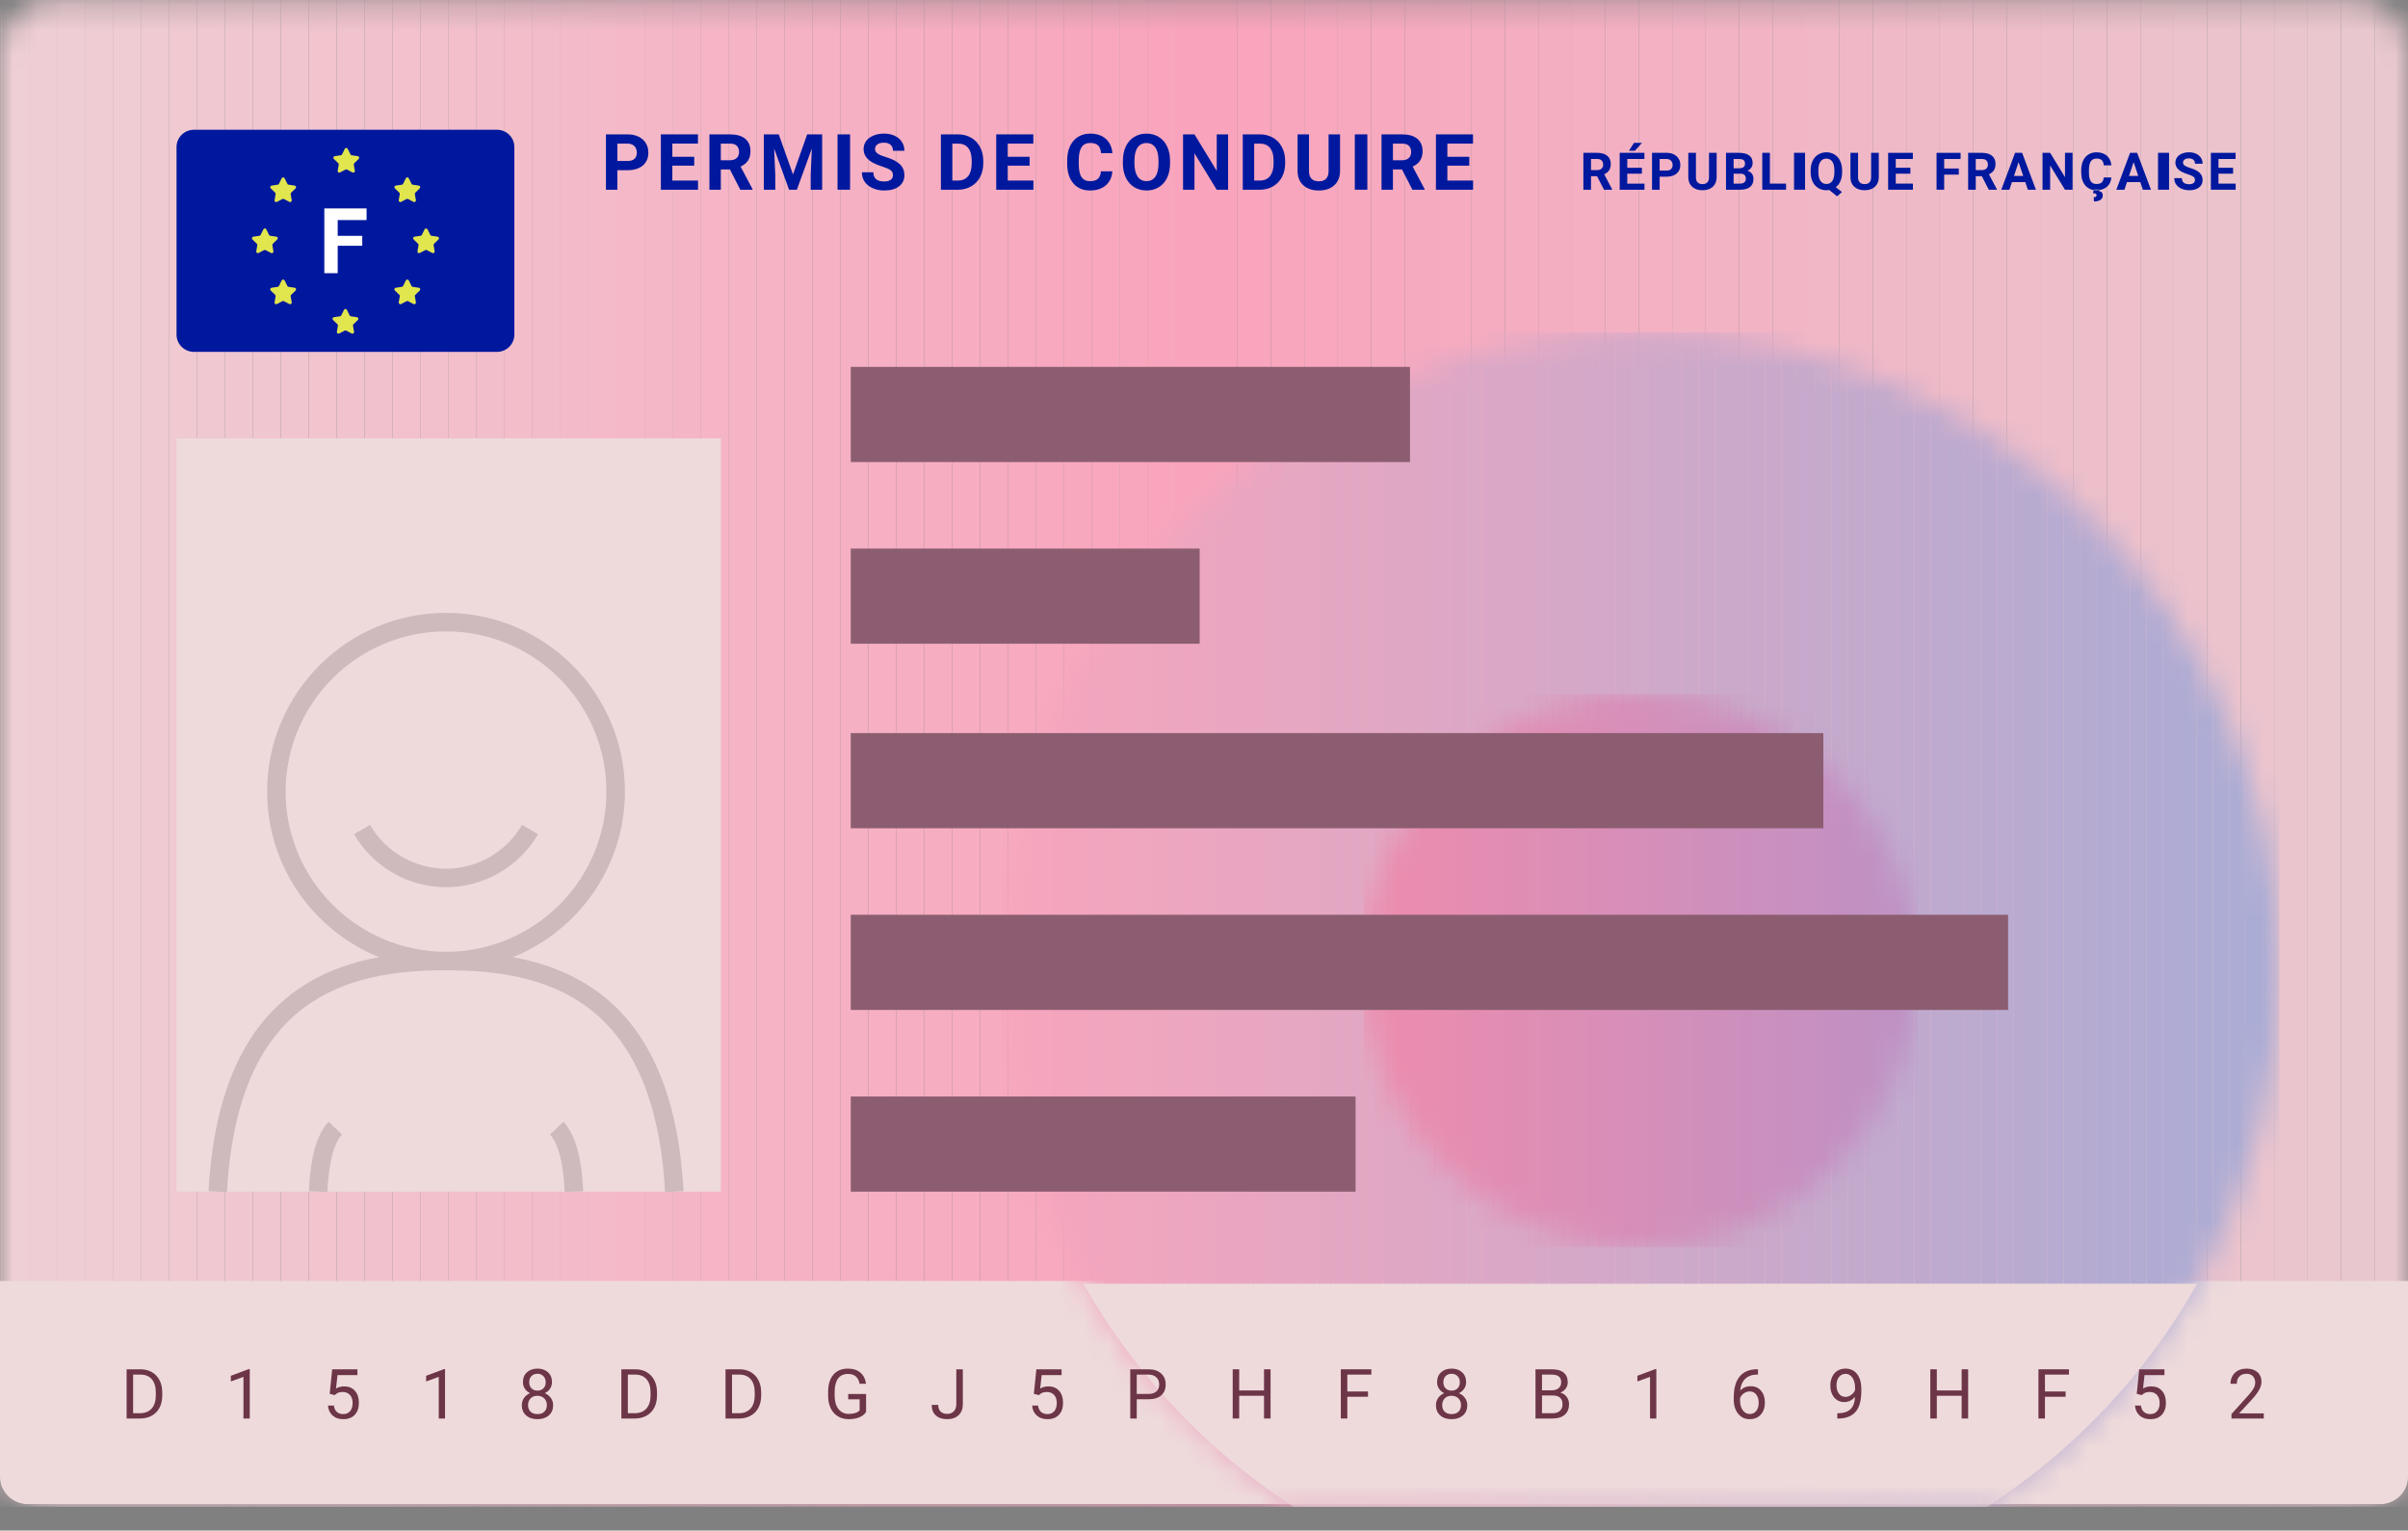<?xml version="1.0" encoding="UTF-8"?>
<svg width="96px" height="61px" viewBox="0 0 96 61" version="1.1" xmlns="http://www.w3.org/2000/svg" xmlns:xlink="http://www.w3.org/1999/xlink">
    <rect x="0" y="0" width="96" height="61" fill="#808080" stroke="none"/>
    <!-- Generator: Sketch 51 (57462) - http://www.bohemiancoding.com/sketch -->
    <title>new permis </title>
    <desc>Created with Sketch.</desc>
    <defs>
        <path d="M2.072,0.291 C0.928,0.291 0,1.217 0,2.359 L0,58.274 C0,59.417 0.928,60.343 2.072,60.343 L93.928,60.343 C95.072,60.343 96,59.417 96,58.274 L96,2.359 C96,1.217 95.072,0.291 93.928,0.291 L2.072,0.291 Z" id="path-1"></path>
        <path d="M0.21,25.527 C0.21,34.487 4.85,42.365 11.861,46.897 L39.507,46.896 C46.518,42.364 51.157,34.487 51.157,25.527 C51.157,11.479 39.752,0.09 25.683,0.09 C11.615,0.09 0.21,11.479 0.21,25.527 Z" id="path-3"></path>
        <path d="M22.215,11.044 C22.215,17.13 17.274,22.063 11.18,22.063 C5.086,22.063 0.145,17.13 0.145,11.044 C0.145,4.959 5.086,0.025 11.18,0.025 C17.274,0.025 22.215,4.959 22.215,11.044 Z" id="path-5"></path>
        <path d="M22.215,11.044 C22.215,17.13 17.274,22.063 11.18,22.063 C5.086,22.063 0.145,17.13 0.145,11.044 C0.145,4.959 5.086,0.025 11.18,0.025 C17.274,0.025 22.215,4.959 22.215,11.044 Z" id="path-7"></path>
        <polygon id="path-9" points="0 60.345 96 60.345 96 0.291 0 0.291"></polygon>
    </defs>
    <g id="Page-1" stroke="none" stroke-width="1" fill="none" fill-rule="evenodd">
        <g id="Tunnel-de-commande02_design@2x" transform="translate(-618, -1428)">
            <g id="new-permis-" transform="translate(618, 1428)">
                <g id="Group-83" stroke-width="1" transform="translate(0, -0.291)">
                    <mask id="mask-2" fill="white">
                        <use xlink:href="#path-1"></use>
                    </mask>
                    <g id="Clip-2"></g>
                    <polygon id="Fill-1" fill="#EECFD5" mask="url(#mask-2)" points="0 60.343 0.054 60.343 0.054 0.291 0 0.291"></polygon>
                    <polygon id="Fill-3" fill="#EECFD5" mask="url(#mask-2)" points="0.037 60.343 1.153 60.343 1.153 0.291 0.037 0.291"></polygon>
                    <polygon id="Fill-4" fill="#EECED4" mask="url(#mask-2)" points="1.153 60.343 2.268 60.343 2.268 0.291 1.153 0.291"></polygon>
                    <polygon id="Fill-5" fill="#EFCDD4" mask="url(#mask-2)" points="2.268 60.343 3.383 60.343 3.383 0.291 2.268 0.291"></polygon>
                    <polygon id="Fill-6" fill="#EFCCD3" mask="url(#mask-2)" points="3.383 60.343 4.499 60.343 4.499 0.291 3.383 0.291"></polygon>
                    <polygon id="Fill-7" fill="#EFCBD3" mask="url(#mask-2)" points="4.499 60.343 5.614 60.343 5.614 0.291 4.499 0.291"></polygon>
                    <polygon id="Fill-8" fill="#EFCAD2" mask="url(#mask-2)" points="5.614 60.343 6.73 60.343 6.73 0.291 5.614 0.291"></polygon>
                    <polygon id="Fill-9" fill="#F0C9D1" mask="url(#mask-2)" points="6.73 60.343 7.845 60.343 7.845 0.291 6.73 0.291"></polygon>
                    <polygon id="Fill-10" fill="#F0C8D1" mask="url(#mask-2)" points="7.845 60.343 8.96 60.343 8.96 0.291 7.845 0.291"></polygon>
                    <polygon id="Fill-11" fill="#F0C7D0" mask="url(#mask-2)" points="8.96 60.343 10.076 60.343 10.076 0.291 8.96 0.291"></polygon>
                    <polygon id="Fill-12" fill="#F0C6D0" mask="url(#mask-2)" points="10.076 60.343 11.191 60.343 11.191 0.291 10.076 0.291"></polygon>
                    <polygon id="Fill-13" fill="#F1C5CF" mask="url(#mask-2)" points="11.191 60.343 12.307 60.343 12.307 0.291 11.191 0.291"></polygon>
                    <polygon id="Fill-14" fill="#F1C4CE" mask="url(#mask-2)" points="12.307 60.343 13.422 60.343 13.422 0.291 12.307 0.291"></polygon>
                    <polygon id="Fill-15" fill="#F1C3CE" mask="url(#mask-2)" points="13.422 60.343 14.537 60.343 14.537 0.291 13.422 0.291"></polygon>
                    <polygon id="Fill-16" fill="#F1C2CD" mask="url(#mask-2)" points="14.537 60.343 15.653 60.343 15.653 0.291 14.537 0.291"></polygon>
                    <polygon id="Fill-17" fill="#F2C1CD" mask="url(#mask-2)" points="15.653 60.343 16.768 60.343 16.768 0.291 15.653 0.291"></polygon>
                    <polygon id="Fill-18" fill="#F2C0CC" mask="url(#mask-2)" points="16.768 60.343 17.884 60.343 17.884 0.291 16.768 0.291"></polygon>
                    <polygon id="Fill-19" fill="#F2BFCB" mask="url(#mask-2)" points="17.884 60.343 18.999 60.343 18.999 0.291 17.884 0.291"></polygon>
                    <polygon id="Fill-20" fill="#F2BECB" mask="url(#mask-2)" points="18.999 60.343 20.115 60.343 20.115 0.291 18.999 0.291"></polygon>
                    <polygon id="Fill-21" fill="#F3BDCA" mask="url(#mask-2)" points="20.115 60.343 21.23 60.343 21.23 0.291 20.115 0.291"></polygon>
                    <polygon id="Fill-22" fill="#F3BCCA" mask="url(#mask-2)" points="21.23 60.343 22.346 60.343 22.346 0.291 21.23 0.291"></polygon>
                    <polygon id="Fill-23" fill="#F3BBC9" mask="url(#mask-2)" points="22.346 60.343 23.461 60.343 23.461 0.291 22.346 0.291"></polygon>
                    <polygon id="Fill-24" fill="#F4BAC9" mask="url(#mask-2)" points="23.461 60.343 24.576 60.343 24.576 0.291 23.461 0.291"></polygon>
                    <polygon id="Fill-25" fill="#F4B8C8" mask="url(#mask-2)" points="24.576 60.343 25.692 60.343 25.692 0.291 24.576 0.291"></polygon>
                    <polygon id="Fill-26" fill="#F4B7C7" mask="url(#mask-2)" points="25.692 60.343 26.807 60.343 26.807 0.291 25.692 0.291"></polygon>
                    <polygon id="Fill-27" fill="#F4B6C7" mask="url(#mask-2)" points="26.807 60.343 27.923 60.343 27.923 0.291 26.807 0.291"></polygon>
                    <polygon id="Fill-28" fill="#F5B5C6" mask="url(#mask-2)" points="27.923 60.343 29.038 60.343 29.038 0.291 27.923 0.291"></polygon>
                    <polygon id="Fill-29" fill="#F5B4C6" mask="url(#mask-2)" points="29.038 60.343 30.153 60.343 30.153 0.291 29.038 0.291"></polygon>
                    <polygon id="Fill-30" fill="#F5B3C5" mask="url(#mask-2)" points="30.153 60.343 31.269 60.343 31.269 0.291 30.153 0.291"></polygon>
                    <polygon id="Fill-31" fill="#F5B2C4" mask="url(#mask-2)" points="31.269 60.343 32.384 60.343 32.384 0.291 31.269 0.291"></polygon>
                    <polygon id="Fill-32" fill="#F6B1C4" mask="url(#mask-2)" points="32.384 60.343 33.5 60.343 33.5 0.291 32.384 0.291"></polygon>
                    <polygon id="Fill-33" fill="#F6B0C3" mask="url(#mask-2)" points="33.5 60.343 34.615 60.343 34.615 0.291 33.5 0.291"></polygon>
                    <polygon id="Fill-34" fill="#F6AFC3" mask="url(#mask-2)" points="34.615 60.343 35.73 60.343 35.73 0.291 34.615 0.291"></polygon>
                    <polygon id="Fill-35" fill="#F6AEC2" mask="url(#mask-2)" points="35.73 60.343 36.846 60.343 36.846 0.291 35.73 0.291"></polygon>
                    <polygon id="Fill-36" fill="#F7ADC1" mask="url(#mask-2)" points="36.846 60.343 37.961 60.343 37.961 0.291 36.846 0.291"></polygon>
                    <polygon id="Fill-37" fill="#F7ACC1" mask="url(#mask-2)" points="37.961 60.343 39.077 60.343 39.077 0.291 37.961 0.291"></polygon>
                    <polygon id="Fill-38" fill="#F7ABC0" mask="url(#mask-2)" points="39.077 60.343 40.192 60.343 40.192 0.291 39.077 0.291"></polygon>
                    <polygon id="Fill-39" fill="#F7AAC0" mask="url(#mask-2)" points="40.192 60.343 41.308 60.343 41.308 0.291 40.192 0.291"></polygon>
                    <polygon id="Fill-40" fill="#F8A9BF" mask="url(#mask-2)" points="41.308 60.343 42.423 60.343 42.423 0.291 41.308 0.291"></polygon>
                    <polygon id="Fill-41" fill="#F8A8BE" mask="url(#mask-2)" points="42.423 60.343 43.538 60.343 43.538 0.291 42.423 0.291"></polygon>
                    <polygon id="Fill-42" fill="#F8A7BE" mask="url(#mask-2)" points="43.538 60.343 44.654 60.343 44.654 0.291 43.538 0.291"></polygon>
                    <polygon id="Fill-43" fill="#F8A6BD" mask="url(#mask-2)" points="44.654 60.343 45.769 60.343 45.769 0.291 44.654 0.291"></polygon>
                    <polygon id="Fill-44" fill="#F9A5BD" mask="url(#mask-2)" points="45.769 60.343 46.885 60.343 46.885 0.291 45.769 0.291"></polygon>
                    <polygon id="Fill-45" fill="#F9A4BC" mask="url(#mask-2)" points="46.885 60.343 48 60.343 48 0.291 46.885 0.291"></polygon>
                    <polygon id="Fill-46" fill="#F9A4BC" mask="url(#mask-2)" points="48 60.343 49.333 60.343 49.333 0.291 48 0.291"></polygon>
                    <polygon id="Fill-47" fill="#F9A5BD" mask="url(#mask-2)" points="49.333 60.343 50.667 60.343 50.667 0.291 49.333 0.291"></polygon>
                    <polygon id="Fill-48" fill="#F8A6BD" mask="url(#mask-2)" points="50.667 60.343 52 60.343 52 0.291 50.667 0.291"></polygon>
                    <polygon id="Fill-49" fill="#F8A7BE" mask="url(#mask-2)" points="52 60.343 53.333 60.343 53.333 0.291 52 0.291"></polygon>
                    <polygon id="Fill-50" fill="#F7A8BE" mask="url(#mask-2)" points="53.334 60.343 54.667 60.343 54.667 0.291 53.334 0.291"></polygon>
                    <polygon id="Fill-51" fill="#F7A9BF" mask="url(#mask-2)" points="54.667 60.343 56 60.343 56 0.291 54.667 0.291"></polygon>
                    <polygon id="Fill-52" fill="#F6AABF" mask="url(#mask-2)" points="56 60.343 57.333 60.343 57.333 0.291 56 0.291"></polygon>
                    <polygon id="Fill-53" fill="#F6ABC0" mask="url(#mask-2)" points="57.333 60.343 58.667 60.343 58.667 0.291 57.333 0.291"></polygon>
                    <polygon id="Fill-54" fill="#F5ACC0" mask="url(#mask-2)" points="58.667 60.343 60 60.343 60 0.291 58.667 0.291"></polygon>
                    <polygon id="Fill-55" fill="#F5ADC1" mask="url(#mask-2)" points="60 60.343 61.333 60.343 61.333 0.291 60 0.291"></polygon>
                    <polygon id="Fill-56" fill="#F4AEC1" mask="url(#mask-2)" points="61.333 60.343 62.667 60.343 62.667 0.291 61.333 0.291"></polygon>
                    <polygon id="Fill-57" fill="#F4AFC2" mask="url(#mask-2)" points="62.667 60.343 64 60.343 64 0.291 62.667 0.291"></polygon>
                    <polygon id="Fill-58" fill="#F4B0C3" mask="url(#mask-2)" points="64 60.343 65.333 60.343 65.333 0.291 64 0.291"></polygon>
                    <polygon id="Fill-59" fill="#F3B1C3" mask="url(#mask-2)" points="65.334 60.343 66.667 60.343 66.667 0.291 65.334 0.291"></polygon>
                    <polygon id="Fill-60" fill="#F3B2C4" mask="url(#mask-2)" points="66.667 60.343 68 60.343 68 0.291 66.667 0.291"></polygon>
                    <polygon id="Fill-61" fill="#F2B3C4" mask="url(#mask-2)" points="68 60.343 69.333 60.343 69.333 0.291 68 0.291"></polygon>
                    <polygon id="Fill-62" fill="#F2B4C5" mask="url(#mask-2)" points="69.333 60.343 70.667 60.343 70.667 0.291 69.333 0.291"></polygon>
                    <polygon id="Fill-63" fill="#F1B5C5" mask="url(#mask-2)" points="70.667 60.343 72 60.343 72 0.291 70.667 0.291"></polygon>
                    <polygon id="Fill-64" fill="#F1B7C6" mask="url(#mask-2)" points="72 60.343 73.333 60.343 73.333 0.291 72 0.291"></polygon>
                    <polygon id="Fill-65" fill="#F0B8C6" mask="url(#mask-2)" points="73.333 60.343 74.667 60.343 74.667 0.291 73.333 0.291"></polygon>
                    <polygon id="Fill-66" fill="#F0B9C7" mask="url(#mask-2)" points="74.667 60.343 76 60.343 76 0.291 74.667 0.291"></polygon>
                    <polygon id="Fill-67" fill="#EFBAC7" mask="url(#mask-2)" points="76 60.343 77.333 60.343 77.333 0.291 76 0.291"></polygon>
                    <polygon id="Fill-68" fill="#EFBBC8" mask="url(#mask-2)" points="77.334 60.343 78.667 60.343 78.667 0.291 77.334 0.291"></polygon>
                    <polygon id="Fill-69" fill="#EEBCC8" mask="url(#mask-2)" points="78.667 60.343 80 60.343 80 0.291 78.667 0.291"></polygon>
                    <polygon id="Fill-70" fill="#EEBDC9" mask="url(#mask-2)" points="80 60.343 81.333 60.343 81.333 0.291 80 0.291"></polygon>
                    <polygon id="Fill-71" fill="#EEBECA" mask="url(#mask-2)" points="81.333 60.343 82.667 60.343 82.667 0.291 81.333 0.291"></polygon>
                    <polygon id="Fill-72" fill="#EDBFCA" mask="url(#mask-2)" points="82.667 60.343 84 60.343 84 0.291 82.667 0.291"></polygon>
                    <polygon id="Fill-73" fill="#EDC0CB" mask="url(#mask-2)" points="84 60.343 85.333 60.343 85.333 0.291 84 0.291"></polygon>
                    <polygon id="Fill-74" fill="#ECC1CB" mask="url(#mask-2)" points="85.333 60.343 86.667 60.343 86.667 0.291 85.333 0.291"></polygon>
                    <polygon id="Fill-75" fill="#ECC2CC" mask="url(#mask-2)" points="86.667 60.343 88 60.343 88 0.291 86.667 0.291"></polygon>
                    <polygon id="Fill-76" fill="#EBC3CC" mask="url(#mask-2)" points="88 60.343 89.333 60.343 89.333 0.291 88 0.291"></polygon>
                    <polygon id="Fill-77" fill="#EBC4CD" mask="url(#mask-2)" points="89.334 60.343 90.667 60.343 90.667 0.291 89.334 0.291"></polygon>
                    <polygon id="Fill-78" fill="#EAC5CD" mask="url(#mask-2)" points="90.667 60.343 92 60.343 92 0.291 90.667 0.291"></polygon>
                    <polygon id="Fill-79" fill="#EAC6CE" mask="url(#mask-2)" points="92 60.343 93.333 60.343 93.333 0.291 92 0.291"></polygon>
                    <polygon id="Fill-80" fill="#E9C7CE" mask="url(#mask-2)" points="93.333 60.343 94.667 60.343 94.667 0.291 93.333 0.291"></polygon>
                    <polygon id="Fill-81" fill="#E9C8CF" mask="url(#mask-2)" points="94.667 60.343 96 60.343 96 0.291 94.667 0.291"></polygon>
                    <path d="M96,60.343 L96,0.291 L96,60.343 Z" id="Fill-82" fill="#E9C8CF" mask="url(#mask-2)"></path>
                </g>
                <path d="M0,51.054 L0,58.848 C0,59.454 0.492,59.945 1.099,59.945 L94.901,59.945 C95.508,59.945 96,59.454 96,58.848 L96,51.054 L0,51.054 Z" id="Fill-84" fill="#EEDADB"></path>
                <g id="Group-166" stroke-width="1" transform="translate(39.712, 13.158)">
                    <mask id="mask-4" fill="white">
                        <use xlink:href="#path-3"></use>
                    </mask>
                    <g id="Clip-87"></g>
                    <polygon id="Fill-86" fill="#F7A5BC" mask="url(#mask-4)" points="0.21 46.897 0.239 46.897 0.239 0.09 0.21 0.09"></polygon>
                    <polygon id="Fill-88" fill="#F7A5BC" mask="url(#mask-4)" points="0.23 46.897 0.892 46.897 0.892 0.09 0.23 0.09"></polygon>
                    <polygon id="Fill-89" fill="#F6A5BC" mask="url(#mask-4)" points="0.892 46.897 1.553 46.897 1.553 0.09 0.892 0.09"></polygon>
                    <polygon id="Fill-90" fill="#F5A5BD" mask="url(#mask-4)" points="1.553 46.897 2.214 46.897 2.214 0.09 1.553 0.09"></polygon>
                    <polygon id="Fill-91" fill="#F4A5BD" mask="url(#mask-4)" points="2.214 46.897 2.876 46.897 2.876 0.09 2.214 0.09"></polygon>
                    <polygon id="Fill-92" fill="#F3A5BD" mask="url(#mask-4)" points="2.876 46.897 3.537 46.897 3.537 0.09 2.876 0.09"></polygon>
                    <polygon id="Fill-93" fill="#F2A5BE" mask="url(#mask-4)" points="3.537 46.897 4.198 46.897 4.198 0.09 3.537 0.09"></polygon>
                    <polygon id="Fill-94" fill="#F1A6BE" mask="url(#mask-4)" points="4.198 46.897 4.86 46.897 4.86 0.09 4.198 0.09"></polygon>
                    <polygon id="Fill-95" fill="#F0A6BE" mask="url(#mask-4)" points="4.86 46.897 5.521 46.897 5.521 0.09 4.86 0.09"></polygon>
                    <polygon id="Fill-96" fill="#EFA6BF" mask="url(#mask-4)" points="5.521 46.897 6.183 46.897 6.183 0.09 5.521 0.09"></polygon>
                    <polygon id="Fill-97" fill="#EEA6BF" mask="url(#mask-4)" points="6.183 46.897 6.844 46.897 6.844 0.09 6.183 0.09"></polygon>
                    <polygon id="Fill-98" fill="#EDA6BF" mask="url(#mask-4)" points="6.844 46.897 7.505 46.897 7.505 0.09 6.844 0.09"></polygon>
                    <polygon id="Fill-99" fill="#ECA6C0" mask="url(#mask-4)" points="7.505 46.897 8.167 46.897 8.167 0.09 7.505 0.09"></polygon>
                    <polygon id="Fill-100" fill="#EBA6C0" mask="url(#mask-4)" points="8.167 46.897 8.828 46.897 8.828 0.09 8.167 0.09"></polygon>
                    <polygon id="Fill-101" fill="#EAA6C0" mask="url(#mask-4)" points="8.828 46.897 9.489 46.897 9.489 0.09 8.828 0.09"></polygon>
                    <polygon id="Fill-102" fill="#E9A6C1" mask="url(#mask-4)" points="9.489 46.897 10.151 46.897 10.151 0.09 9.489 0.09"></polygon>
                    <polygon id="Fill-103" fill="#E8A6C1" mask="url(#mask-4)" points="10.151 46.897 10.812 46.897 10.812 0.09 10.151 0.09"></polygon>
                    <polygon id="Fill-104" fill="#E7A6C1" mask="url(#mask-4)" points="10.812 46.897 11.474 46.897 11.474 0.09 10.812 0.09"></polygon>
                    <polygon id="Fill-105" fill="#E6A7C2" mask="url(#mask-4)" points="11.474 46.897 12.135 46.897 12.135 0.09 11.474 0.09"></polygon>
                    <polygon id="Fill-106" fill="#E5A7C2" mask="url(#mask-4)" points="12.135 46.897 12.796 46.897 12.796 0.09 12.135 0.09"></polygon>
                    <polygon id="Fill-107" fill="#E4A7C2" mask="url(#mask-4)" points="12.796 46.897 13.458 46.897 13.458 0.09 12.796 0.09"></polygon>
                    <polygon id="Fill-108" fill="#E3A7C3" mask="url(#mask-4)" points="13.458 46.897 14.119 46.897 14.119 0.09 13.458 0.09"></polygon>
                    <polygon id="Fill-109" fill="#E2A7C3" mask="url(#mask-4)" points="14.119 46.897 14.781 46.897 14.781 0.09 14.119 0.09"></polygon>
                    <polygon id="Fill-110" fill="#E1A7C3" mask="url(#mask-4)" points="14.781 46.897 15.442 46.897 15.442 0.09 14.781 0.09"></polygon>
                    <polygon id="Fill-111" fill="#E0A7C4" mask="url(#mask-4)" points="15.442 46.897 16.103 46.897 16.103 0.09 15.442 0.09"></polygon>
                    <polygon id="Fill-112" fill="#DFA7C4" mask="url(#mask-4)" points="16.103 46.897 16.765 46.897 16.765 0.09 16.103 0.09"></polygon>
                    <polygon id="Fill-113" fill="#DEA7C4" mask="url(#mask-4)" points="16.765 46.897 17.426 46.897 17.426 0.09 16.765 0.09"></polygon>
                    <polygon id="Fill-114" fill="#DDA7C5" mask="url(#mask-4)" points="17.426 46.897 18.087 46.897 18.087 0.09 17.426 0.09"></polygon>
                    <polygon id="Fill-115" fill="#DCA7C5" mask="url(#mask-4)" points="18.087 46.897 18.749 46.897 18.749 0.09 18.087 0.09"></polygon>
                    <polygon id="Fill-116" fill="#DBA8C5" mask="url(#mask-4)" points="18.749 46.897 19.41 46.897 19.41 0.09 18.749 0.09"></polygon>
                    <polygon id="Fill-117" fill="#DAA8C6" mask="url(#mask-4)" points="19.41 46.897 20.072 46.897 20.072 0.09 19.41 0.09"></polygon>
                    <polygon id="Fill-118" fill="#D9A8C6" mask="url(#mask-4)" points="20.072 46.897 20.733 46.897 20.733 0.09 20.072 0.09"></polygon>
                    <polygon id="Fill-119" fill="#D8A8C6" mask="url(#mask-4)" points="20.733 46.897 21.394 46.897 21.394 0.09 20.733 0.09"></polygon>
                    <polygon id="Fill-120" fill="#D7A8C7" mask="url(#mask-4)" points="21.395 46.897 22.056 46.897 22.056 0.09 21.395 0.09"></polygon>
                    <polygon id="Fill-121" fill="#D6A8C7" mask="url(#mask-4)" points="22.056 46.897 22.717 46.897 22.717 0.09 22.056 0.09"></polygon>
                    <polygon id="Fill-122" fill="#D5A8C7" mask="url(#mask-4)" points="22.717 46.897 23.378 46.897 23.378 0.09 22.717 0.09"></polygon>
                    <polygon id="Fill-123" fill="#D4A8C8" mask="url(#mask-4)" points="23.378 46.897 24.04 46.897 24.04 0.09 23.378 0.09"></polygon>
                    <polygon id="Fill-124" fill="#D3A8C8" mask="url(#mask-4)" points="24.04 46.897 24.701 46.897 24.701 0.09 24.04 0.09"></polygon>
                    <polygon id="Fill-125" fill="#D2A8C8" mask="url(#mask-4)" points="24.701 46.897 25.363 46.897 25.363 0.09 24.701 0.09"></polygon>
                    <polygon id="Fill-126" fill="#D1A9C9" mask="url(#mask-4)" points="25.363 46.897 26.024 46.897 26.024 0.09 25.363 0.09"></polygon>
                    <polygon id="Fill-127" fill="#CFA9C9" mask="url(#mask-4)" points="26.024 46.897 26.685 46.897 26.685 0.09 26.024 0.09"></polygon>
                    <polygon id="Fill-128" fill="#CEA9C9" mask="url(#mask-4)" points="26.686 46.897 27.347 46.897 27.347 0.09 26.686 0.09"></polygon>
                    <polygon id="Fill-129" fill="#CDA9C9" mask="url(#mask-4)" points="27.347 46.897 28.008 46.897 28.008 0.09 27.347 0.09"></polygon>
                    <polygon id="Fill-130" fill="#CCA9CA" mask="url(#mask-4)" points="28.008 46.897 28.669 46.897 28.669 0.09 28.008 0.09"></polygon>
                    <polygon id="Fill-131" fill="#CBA9CA" mask="url(#mask-4)" points="28.669 46.897 29.331 46.897 29.331 0.09 28.669 0.09"></polygon>
                    <polygon id="Fill-132" fill="#CAA9CA" mask="url(#mask-4)" points="29.331 46.897 29.992 46.897 29.992 0.09 29.331 0.09"></polygon>
                    <polygon id="Fill-133" fill="#C9A9CB" mask="url(#mask-4)" points="29.992 46.897 30.654 46.897 30.654 0.09 29.992 0.09"></polygon>
                    <polygon id="Fill-134" fill="#C8A9CB" mask="url(#mask-4)" points="30.654 46.897 31.315 46.897 31.315 0.09 30.654 0.09"></polygon>
                    <polygon id="Fill-135" fill="#C7A9CB" mask="url(#mask-4)" points="31.315 46.897 31.976 46.897 31.976 0.09 31.315 0.09"></polygon>
                    <polygon id="Fill-136" fill="#C6A9CC" mask="url(#mask-4)" points="31.977 46.897 32.638 46.897 32.638 0.09 31.977 0.09"></polygon>
                    <polygon id="Fill-137" fill="#C5AACC" mask="url(#mask-4)" points="32.638 46.897 33.299 46.897 33.299 0.09 32.638 0.09"></polygon>
                    <polygon id="Fill-138" fill="#C4AACC" mask="url(#mask-4)" points="33.299 46.897 33.961 46.897 33.961 0.09 33.299 0.09"></polygon>
                    <polygon id="Fill-139" fill="#C3AACD" mask="url(#mask-4)" points="33.961 46.897 34.622 46.897 34.622 0.09 33.961 0.09"></polygon>
                    <polygon id="Fill-140" fill="#C2AACD" mask="url(#mask-4)" points="34.622 46.897 35.283 46.897 35.283 0.09 34.622 0.09"></polygon>
                    <polygon id="Fill-141" fill="#C1AACD" mask="url(#mask-4)" points="35.283 46.897 35.945 46.897 35.945 0.09 35.283 0.09"></polygon>
                    <polygon id="Fill-142" fill="#C0AACE" mask="url(#mask-4)" points="35.945 46.897 36.606 46.897 36.606 0.09 35.945 0.09"></polygon>
                    <polygon id="Fill-143" fill="#BFAACE" mask="url(#mask-4)" points="36.606 46.897 37.268 46.897 37.268 0.09 36.606 0.09"></polygon>
                    <polygon id="Fill-144" fill="#BEAACE" mask="url(#mask-4)" points="37.268 46.897 37.929 46.897 37.929 0.09 37.268 0.09"></polygon>
                    <polygon id="Fill-145" fill="#BDAACF" mask="url(#mask-4)" points="37.929 46.897 38.59 46.897 38.59 0.09 37.929 0.09"></polygon>
                    <polygon id="Fill-146" fill="#BCAACF" mask="url(#mask-4)" points="38.59 46.897 39.252 46.897 39.252 0.09 38.59 0.09"></polygon>
                    <polygon id="Fill-147" fill="#BBAACF" mask="url(#mask-4)" points="39.252 46.897 39.913 46.897 39.913 0.09 39.252 0.09"></polygon>
                    <polygon id="Fill-148" fill="#BAABD0" mask="url(#mask-4)" points="39.913 46.897 40.575 46.897 40.575 0.09 39.913 0.09"></polygon>
                    <polygon id="Fill-149" fill="#B9ABD0" mask="url(#mask-4)" points="40.575 46.897 41.236 46.897 41.236 0.09 40.575 0.09"></polygon>
                    <polygon id="Fill-150" fill="#B8ABD0" mask="url(#mask-4)" points="41.236 46.897 41.897 46.897 41.897 0.09 41.236 0.09"></polygon>
                    <polygon id="Fill-151" fill="#B7ABD1" mask="url(#mask-4)" points="41.897 46.897 42.559 46.897 42.559 0.09 41.897 0.09"></polygon>
                    <polygon id="Fill-152" fill="#B6ABD1" mask="url(#mask-4)" points="42.559 46.897 43.22 46.897 43.22 0.09 42.559 0.09"></polygon>
                    <polygon id="Fill-153" fill="#B5ABD1" mask="url(#mask-4)" points="43.22 46.897 43.881 46.897 43.881 0.09 43.22 0.09"></polygon>
                    <polygon id="Fill-154" fill="#B4ABD2" mask="url(#mask-4)" points="43.881 46.897 44.543 46.897 44.543 0.09 43.881 0.09"></polygon>
                    <polygon id="Fill-155" fill="#B3ABD2" mask="url(#mask-4)" points="44.543 46.897 45.204 46.897 45.204 0.09 44.543 0.09"></polygon>
                    <polygon id="Fill-156" fill="#B2ABD2" mask="url(#mask-4)" points="45.204 46.897 45.866 46.897 45.866 0.09 45.204 0.09"></polygon>
                    <polygon id="Fill-157" fill="#B1ABD3" mask="url(#mask-4)" points="45.866 46.897 46.527 46.897 46.527 0.09 45.866 0.09"></polygon>
                    <polygon id="Fill-158" fill="#B0ABD3" mask="url(#mask-4)" points="46.527 46.897 47.188 46.897 47.188 0.09 46.527 0.09"></polygon>
                    <polygon id="Fill-159" fill="#AFACD3" mask="url(#mask-4)" points="47.188 46.897 47.85 46.897 47.85 0.09 47.188 0.09"></polygon>
                    <polygon id="Fill-160" fill="#AEACD4" mask="url(#mask-4)" points="47.85 46.897 48.511 46.897 48.511 0.09 47.85 0.09"></polygon>
                    <polygon id="Fill-161" fill="#ADACD4" mask="url(#mask-4)" points="48.511 46.897 49.172 46.897 49.172 0.09 48.511 0.09"></polygon>
                    <polygon id="Fill-162" fill="#ACACD4" mask="url(#mask-4)" points="49.172 46.897 49.834 46.897 49.834 0.09 49.172 0.09"></polygon>
                    <polygon id="Fill-163" fill="#ABACD5" mask="url(#mask-4)" points="49.834 46.897 50.495 46.897 50.495 0.09 49.834 0.09"></polygon>
                    <polygon id="Fill-164" fill="#AAACD5" mask="url(#mask-4)" points="50.495 46.897 51.157 46.897 51.157 0.09 50.495 0.09"></polygon>
                    <path d="M51.157,46.897 L51.157,0.09 L51.157,46.897 Z" id="Fill-165" fill="#AAACD5" mask="url(#mask-4)"></path>
                </g>
                <g id="Group-313" stroke-width="1" transform="translate(0, -0.291)">
                    <g id="Group-219" transform="translate(54.216, 27.931)">
                        <g id="Group-169">
                            <mask id="mask-6" fill="white">
                                <use xlink:href="#path-5"></use>
                            </mask>
                            <g id="Clip-168"></g>
                            <path d="M0.145,0.025 L0.145,22.063 L0.145,0.025 Z" id="Fill-167" fill="#ED8CAD" mask="url(#mask-6)"></path>
                        </g>
                        <mask id="mask-8" fill="white">
                            <use xlink:href="#path-7"></use>
                        </mask>
                        <g id="Clip-171"></g>
                        <polygon id="Fill-170" fill="#ED8CAD" mask="url(#mask-8)" points="0.145 22.063 0.645 22.063 0.645 0.025 0.145 0.025"></polygon>
                        <polygon id="Fill-172" fill="#EC8CAE" mask="url(#mask-8)" points="0.614 22.063 1.114 22.063 1.114 0.025 0.614 0.025"></polygon>
                        <polygon id="Fill-173" fill="#EB8CAE" mask="url(#mask-8)" points="1.084 22.063 1.584 22.063 1.584 0.025 1.084 0.025"></polygon>
                        <polygon id="Fill-174" fill="#EA8CAF" mask="url(#mask-8)" points="1.554 22.063 2.054 22.063 2.054 0.025 1.554 0.025"></polygon>
                        <polygon id="Fill-175" fill="#E98CAF" mask="url(#mask-8)" points="2.023 22.063 2.523 22.063 2.523 0.025 2.023 0.025"></polygon>
                        <polygon id="Fill-176" fill="#E88DB0" mask="url(#mask-8)" points="2.493 22.063 2.993 22.063 2.993 0.025 2.493 0.025"></polygon>
                        <polygon id="Fill-177" fill="#E78DB0" mask="url(#mask-8)" points="2.962 22.063 3.462 22.063 3.462 0.025 2.962 0.025"></polygon>
                        <polygon id="Fill-178" fill="#E68DB1" mask="url(#mask-8)" points="3.432 22.063 3.932 22.063 3.932 0.025 3.432 0.025"></polygon>
                        <polygon id="Fill-179" fill="#E58DB1" mask="url(#mask-8)" points="3.901 22.063 4.401 22.063 4.401 0.025 3.901 0.025"></polygon>
                        <polygon id="Fill-180" fill="#E48DB2" mask="url(#mask-8)" points="4.371 22.063 4.871 22.063 4.871 0.025 4.371 0.025"></polygon>
                        <polygon id="Fill-181" fill="#E38DB2" mask="url(#mask-8)" points="4.841 22.063 5.341 22.063 5.341 0.025 4.841 0.025"></polygon>
                        <polygon id="Fill-182" fill="#E28DB3" mask="url(#mask-8)" points="5.31 22.063 5.81 22.063 5.81 0.025 5.31 0.025"></polygon>
                        <polygon id="Fill-183" fill="#E18DB3" mask="url(#mask-8)" points="5.78 22.063 6.28 22.063 6.28 0.025 5.78 0.025"></polygon>
                        <polygon id="Fill-184" fill="#E08DB4" mask="url(#mask-8)" points="6.249 22.063 6.749 22.063 6.749 0.025 6.249 0.025"></polygon>
                        <polygon id="Fill-185" fill="#DF8EB4" mask="url(#mask-8)" points="6.719 22.063 7.219 22.063 7.219 0.025 6.719 0.025"></polygon>
                        <polygon id="Fill-186" fill="#DE8EB5" mask="url(#mask-8)" points="7.189 22.063 7.689 22.063 7.689 0.025 7.189 0.025"></polygon>
                        <polygon id="Fill-187" fill="#DD8EB5" mask="url(#mask-8)" points="7.658 22.063 8.158 22.063 8.158 0.025 7.658 0.025"></polygon>
                        <polygon id="Fill-188" fill="#DC8EB6" mask="url(#mask-8)" points="8.128 22.063 8.628 22.063 8.628 0.025 8.128 0.025"></polygon>
                        <polygon id="Fill-189" fill="#DB8EB6" mask="url(#mask-8)" points="8.597 22.063 9.097 22.063 9.097 0.025 8.597 0.025"></polygon>
                        <polygon id="Fill-190" fill="#DA8EB7" mask="url(#mask-8)" points="9.067 22.063 9.567 22.063 9.567 0.025 9.067 0.025"></polygon>
                        <polygon id="Fill-191" fill="#D98EB7" mask="url(#mask-8)" points="9.536 22.063 10.036 22.063 10.036 0.025 9.536 0.025"></polygon>
                        <polygon id="Fill-192" fill="#D88EB8" mask="url(#mask-8)" points="10.006 22.063 10.506 22.063 10.506 0.025 10.006 0.025"></polygon>
                        <polygon id="Fill-193" fill="#D78EB8" mask="url(#mask-8)" points="10.475 22.063 10.975 22.063 10.975 0.025 10.475 0.025"></polygon>
                        <polygon id="Fill-194" fill="#D68FB9" mask="url(#mask-8)" points="10.945 22.063 11.445 22.063 11.445 0.025 10.945 0.025"></polygon>
                        <polygon id="Fill-195" fill="#D48FB9" mask="url(#mask-8)" points="11.415 22.063 11.915 22.063 11.915 0.025 11.415 0.025"></polygon>
                        <polygon id="Fill-196" fill="#D38FBA" mask="url(#mask-8)" points="11.884 22.063 12.384 22.063 12.384 0.025 11.884 0.025"></polygon>
                        <polygon id="Fill-197" fill="#D28FBA" mask="url(#mask-8)" points="12.354 22.063 12.854 22.063 12.854 0.025 12.354 0.025"></polygon>
                        <polygon id="Fill-198" fill="#D18FBB" mask="url(#mask-8)" points="12.823 22.063 13.323 22.063 13.323 0.025 12.823 0.025"></polygon>
                        <polygon id="Fill-199" fill="#D08FBB" mask="url(#mask-8)" points="13.293 22.063 13.793 22.063 13.793 0.025 13.293 0.025"></polygon>
                        <polygon id="Fill-200" fill="#CF8FBC" mask="url(#mask-8)" points="13.763 22.063 14.263 22.063 14.263 0.025 13.763 0.025"></polygon>
                        <polygon id="Fill-201" fill="#CE8FBC" mask="url(#mask-8)" points="14.232 22.063 14.732 22.063 14.732 0.025 14.232 0.025"></polygon>
                        <polygon id="Fill-202" fill="#CD8FBD" mask="url(#mask-8)" points="14.701 22.063 15.201 22.063 15.201 0.025 14.701 0.025"></polygon>
                        <polygon id="Fill-203" fill="#CC8FBD" mask="url(#mask-8)" points="15.171 22.063 15.671 22.063 15.671 0.025 15.171 0.025"></polygon>
                        <polygon id="Fill-204" fill="#CB90BE" mask="url(#mask-8)" points="15.641 22.063 16.141 22.063 16.141 0.025 15.641 0.025"></polygon>
                        <polygon id="Fill-205" fill="#CA90BE" mask="url(#mask-8)" points="16.11 22.063 16.61 22.063 16.61 0.025 16.11 0.025"></polygon>
                        <polygon id="Fill-206" fill="#C990BF" mask="url(#mask-8)" points="16.58 22.063 17.08 22.063 17.08 0.025 16.58 0.025"></polygon>
                        <polygon id="Fill-207" fill="#C890BF" mask="url(#mask-8)" points="17.049 22.063 17.549 22.063 17.549 0.025 17.049 0.025"></polygon>
                        <polygon id="Fill-208" fill="#C790C0" mask="url(#mask-8)" points="17.519 22.063 18.019 22.063 18.019 0.025 17.519 0.025"></polygon>
                        <polygon id="Fill-209" fill="#C690C0" mask="url(#mask-8)" points="17.989 22.063 18.489 22.063 18.489 0.025 17.989 0.025"></polygon>
                        <polygon id="Fill-210" fill="#C590C1" mask="url(#mask-8)" points="18.458 22.063 18.958 22.063 18.958 0.025 18.458 0.025"></polygon>
                        <polygon id="Fill-211" fill="#C490C1" mask="url(#mask-8)" points="18.928 22.063 19.428 22.063 19.428 0.025 18.928 0.025"></polygon>
                        <polygon id="Fill-212" fill="#C390C2" mask="url(#mask-8)" points="19.397 22.063 19.897 22.063 19.897 0.025 19.397 0.025"></polygon>
                        <polygon id="Fill-213" fill="#C291C2" mask="url(#mask-8)" points="19.867 22.063 20.367 22.063 20.367 0.025 19.867 0.025"></polygon>
                        <polygon id="Fill-214" fill="#C191C3" mask="url(#mask-8)" points="20.336 22.063 20.836 22.063 20.836 0.025 20.336 0.025"></polygon>
                        <polygon id="Fill-215" fill="#C091C3" mask="url(#mask-8)" points="20.806 22.063 21.306 22.063 21.306 0.025 20.806 0.025"></polygon>
                        <polygon id="Fill-216" fill="#BF91C4" mask="url(#mask-8)" points="21.275 22.063 21.775 22.063 21.775 0.025 21.275 0.025"></polygon>
                        <polygon id="Fill-217" fill="#BE91C4" mask="url(#mask-8)" points="21.745 22.063 22.245 22.063 22.245 0.025 21.745 0.025"></polygon>
                        <path d="M22.215,22.063 L22.215,0.025 L22.215,22.063 Z" id="Fill-218" fill="#BE91C4" mask="url(#mask-8)"></path>
                    </g>
                    <path d="M19.815,14.314 L7.729,14.314 C7.347,14.314 7.038,14.005 7.038,13.624 L7.038,6.152 C7.038,5.772 7.347,5.463 7.729,5.463 L19.815,5.463 C20.197,5.463 20.506,5.772 20.506,6.152 L20.506,13.624 C20.506,14.005 20.197,14.314 19.815,14.314" id="Fill-220" fill="#00189E"></path>
                    <polygon id="Fill-222" fill="#FFFFFF" points="14.614 9.062 14.614 8.598 13.463 8.598 12.93 8.598 12.93 9.062 12.93 9.69 12.93 10.086 12.93 11.179 13.463 11.179 13.463 10.086 14.442 10.086 14.442 9.69 13.463 9.69 13.463 9.062"></polygon>
                    <path d="M13.863,6.223 L13.972,6.443 C13.981,6.462 14,6.475 14.021,6.479 L14.264,6.514 C14.318,6.522 14.339,6.587 14.3,6.625 L14.124,6.796 C14.109,6.811 14.102,6.833 14.105,6.854 L14.147,7.096 C14.156,7.149 14.1,7.19 14.052,7.164 L13.835,7.05 C13.816,7.04 13.793,7.04 13.774,7.05 L13.556,7.164 C13.508,7.19 13.453,7.149 13.462,7.096 L13.504,6.854 C13.507,6.833 13.5,6.811 13.485,6.796 L13.309,6.625 C13.27,6.587 13.291,6.522 13.345,6.514 L13.588,6.479 C13.609,6.475 13.628,6.462 13.637,6.443 L13.746,6.223 C13.77,6.174 13.839,6.174 13.863,6.223" id="Fill-224" fill="#E1E54E"></path>
                    <path d="M16.297,7.396 L16.406,7.616 C16.415,7.636 16.434,7.649 16.455,7.652 L16.698,7.687 C16.752,7.695 16.773,7.76 16.734,7.798 L16.558,7.969 C16.543,7.984 16.536,8.006 16.539,8.027 L16.581,8.269 C16.59,8.322 16.535,8.363 16.487,8.338 L16.269,8.223 C16.25,8.213 16.227,8.213 16.208,8.223 L15.991,8.338 C15.943,8.363 15.887,8.322 15.896,8.269 L15.938,8.027 C15.941,8.006 15.934,7.984 15.919,7.969 L15.743,7.798 C15.704,7.76 15.725,7.695 15.779,7.687 L16.022,7.652 C16.043,7.649 16.062,7.636 16.071,7.616 L16.18,7.396 C16.204,7.348 16.273,7.348 16.297,7.396" id="Fill-226" fill="#E1E54E"></path>
                    <path d="M11.347,7.396 L11.456,7.616 C11.465,7.636 11.484,7.649 11.505,7.652 L11.748,7.687 C11.802,7.695 11.823,7.76 11.785,7.798 L11.608,7.969 C11.593,7.984 11.586,8.006 11.589,8.027 L11.631,8.269 C11.64,8.322 11.585,8.363 11.537,8.338 L11.319,8.223 C11.3,8.213 11.277,8.213 11.258,8.223 L11.041,8.338 C10.993,8.363 10.937,8.322 10.946,8.269 L10.988,8.027 C10.991,8.006 10.984,7.984 10.969,7.969 L10.793,7.798 C10.754,7.76 10.776,7.695 10.829,7.687 L11.072,7.652 C11.094,7.649 11.112,7.636 11.122,7.616 L11.23,7.396 C11.254,7.348 11.323,7.348 11.347,7.396" id="Fill-228" fill="#E1E54E"></path>
                    <path d="M16.297,11.467 L16.406,11.688 C16.415,11.707 16.434,11.72 16.455,11.723 L16.698,11.759 C16.752,11.766 16.773,11.832 16.734,11.87 L16.558,12.041 C16.543,12.056 16.536,12.077 16.539,12.099 L16.581,12.341 C16.59,12.394 16.535,12.434 16.487,12.409 L16.269,12.295 C16.25,12.285 16.227,12.285 16.208,12.295 L15.991,12.409 C15.943,12.434 15.887,12.394 15.896,12.341 L15.938,12.099 C15.941,12.077 15.934,12.056 15.919,12.041 L15.743,11.87 C15.704,11.832 15.725,11.766 15.779,11.759 L16.022,11.723 C16.043,11.72 16.062,11.707 16.071,11.688 L16.18,11.467 C16.204,11.419 16.273,11.419 16.297,11.467" id="Fill-230" fill="#E1E54E"></path>
                    <path d="M11.347,11.467 L11.456,11.688 C11.465,11.707 11.484,11.72 11.505,11.723 L11.748,11.759 C11.802,11.766 11.823,11.832 11.785,11.87 L11.608,12.041 C11.593,12.056 11.586,12.077 11.589,12.099 L11.631,12.341 C11.64,12.394 11.585,12.434 11.537,12.409 L11.319,12.295 C11.3,12.285 11.277,12.285 11.258,12.295 L11.041,12.409 C10.993,12.434 10.937,12.394 10.946,12.341 L10.988,12.099 C10.991,12.077 10.984,12.056 10.969,12.041 L10.793,11.87 C10.754,11.832 10.776,11.766 10.829,11.759 L11.072,11.723 C11.094,11.72 11.112,11.707 11.122,11.688 L11.23,11.467 C11.254,11.419 11.323,11.419 11.347,11.467" id="Fill-232" fill="#E1E54E"></path>
                    <path d="M17.044,9.432 L17.153,9.652 C17.163,9.671 17.181,9.684 17.202,9.688 L17.445,9.723 C17.499,9.731 17.52,9.796 17.482,9.834 L17.306,10.005 C17.29,10.02 17.283,10.042 17.287,10.063 L17.328,10.305 C17.337,10.358 17.282,10.399 17.234,10.373 L17.016,10.259 C16.997,10.249 16.974,10.249 16.955,10.259 L16.738,10.373 C16.69,10.399 16.634,10.358 16.643,10.305 L16.685,10.063 C16.688,10.042 16.682,10.02 16.666,10.005 L16.49,9.834 C16.451,9.796 16.473,9.731 16.526,9.723 L16.77,9.688 C16.791,9.684 16.809,9.671 16.819,9.652 L16.927,9.432 C16.951,9.383 17.02,9.383 17.044,9.432" id="Fill-234" fill="#E1E54E"></path>
                    <path d="M13.831,12.641 L13.939,12.861 C13.949,12.88 13.967,12.893 13.988,12.897 L14.232,12.932 C14.285,12.94 14.307,13.005 14.268,13.043 L14.092,13.214 C14.076,13.229 14.069,13.251 14.073,13.272 L14.115,13.514 C14.124,13.567 14.068,13.608 14.02,13.582 L13.803,13.468 C13.784,13.458 13.761,13.458 13.742,13.468 L13.524,13.582 C13.476,13.608 13.421,13.567 13.43,13.514 L13.471,13.272 C13.475,13.251 13.468,13.229 13.453,13.214 L13.276,13.043 C13.238,13.005 13.259,12.94 13.313,12.932 L13.556,12.897 C13.577,12.893 13.595,12.88 13.605,12.861 L13.714,12.641 C13.738,12.592 13.807,12.592 13.831,12.641" id="Fill-236" fill="#E1E54E"></path>
                    <path d="M10.617,9.432 L10.726,9.652 C10.735,9.671 10.754,9.684 10.775,9.688 L11.018,9.723 C11.072,9.731 11.093,9.796 11.054,9.834 L10.878,10.005 C10.863,10.02 10.856,10.042 10.859,10.063 L10.901,10.305 C10.91,10.358 10.854,10.399 10.806,10.373 L10.589,10.259 C10.57,10.249 10.547,10.249 10.528,10.259 L10.311,10.373 C10.263,10.399 10.207,10.358 10.216,10.305 L10.258,10.063 C10.261,10.042 10.254,10.02 10.239,10.005 L10.063,9.834 C10.024,9.796 10.045,9.731 10.099,9.723 L10.342,9.688 C10.363,9.684 10.382,9.671 10.391,9.652 L10.5,9.432 C10.524,9.383 10.593,9.383 10.617,9.432" id="Fill-238" fill="#E1E54E"></path>
                    <path d="M24.612,6.707 L25.019,6.707 C25.139,6.707 25.231,6.679 25.294,6.622 C25.357,6.565 25.389,6.484 25.389,6.38 C25.389,6.271 25.357,6.184 25.293,6.118 C25.229,6.051 25.141,6.017 25.029,6.014 L24.612,6.014 L24.612,6.707 Z M24.612,7.075 L24.612,7.852 L24.157,7.852 L24.157,5.646 L25.019,5.646 C25.184,5.646 25.33,5.677 25.456,5.737 C25.582,5.798 25.679,5.884 25.747,5.995 C25.815,6.107 25.848,6.234 25.848,6.377 C25.848,6.593 25.774,6.763 25.626,6.888 C25.478,7.013 25.273,7.075 25.011,7.075 L24.612,7.075 Z" id="Fill-240" fill="#00189E"></path>
                    <polygon id="Fill-242" fill="#00189E" points="27.677 6.893 26.803 6.893 26.803 7.487 27.828 7.487 27.828 7.853 26.347 7.853 26.347 5.646 27.826 5.646 27.826 6.014 26.803 6.014 26.803 6.54 27.677 6.54"></polygon>
                    <path d="M28.737,6.677 L29.105,6.677 C29.219,6.677 29.307,6.648 29.37,6.589 C29.433,6.531 29.464,6.451 29.464,6.349 C29.464,6.245 29.435,6.163 29.376,6.104 C29.317,6.044 29.225,6.014 29.103,6.014 L28.737,6.014 L28.737,6.677 Z M29.1,7.045 L28.737,7.045 L28.737,7.852 L28.282,7.852 L28.282,5.646 L29.103,5.646 C29.364,5.646 29.565,5.704 29.707,5.82 C29.849,5.937 29.919,6.101 29.919,6.313 C29.919,6.463 29.887,6.589 29.822,6.689 C29.756,6.79 29.657,6.87 29.525,6.93 L30.003,7.831 L30.003,7.852 L29.514,7.852 L29.1,7.045 Z" id="Fill-244" fill="#00189E"></path>
                    <polygon id="Fill-246" fill="#00189E" points="31.047 5.646 31.615 7.246 32.179 5.646 32.777 5.646 32.777 7.852 32.32 7.852 32.32 7.249 32.366 6.208 31.77 7.852 31.457 7.852 30.862 6.21 30.908 7.249 30.908 7.852 30.452 7.852 30.452 5.646"></polygon>
                    <mask id="mask-10" fill="white">
                        <use xlink:href="#path-9"></use>
                    </mask>
                    <g id="Clip-249"></g>
                    <polygon id="Fill-248" fill="#00189E" mask="url(#mask-10)" points="33.39 7.852 33.89 7.852 33.89 5.646 33.39 5.646"></polygon>
                    <path d="M35.599,7.274 C35.599,7.188 35.569,7.122 35.508,7.076 C35.447,7.03 35.338,6.982 35.18,6.931 C35.022,6.879 34.898,6.829 34.805,6.779 C34.555,6.644 34.429,6.462 34.429,6.233 C34.429,6.113 34.463,6.007 34.53,5.914 C34.598,5.82 34.694,5.747 34.82,5.695 C34.946,5.642 35.087,5.616 35.244,5.616 C35.402,5.616 35.542,5.644 35.666,5.701 C35.789,5.758 35.885,5.839 35.953,5.943 C36.022,6.047 36.056,6.165 36.056,6.298 L35.601,6.298 C35.601,6.197 35.569,6.118 35.505,6.062 C35.441,6.006 35.352,5.978 35.236,5.978 C35.125,5.978 35.039,6.002 34.977,6.048 C34.915,6.095 34.885,6.157 34.885,6.234 C34.885,6.306 34.92,6.366 34.993,6.414 C35.065,6.463 35.172,6.508 35.312,6.551 C35.571,6.628 35.76,6.725 35.878,6.84 C35.997,6.955 36.056,7.099 36.056,7.271 C36.056,7.462 35.983,7.611 35.839,7.72 C35.694,7.828 35.5,7.883 35.255,7.883 C35.085,7.883 34.93,7.852 34.79,7.789 C34.651,7.727 34.544,7.642 34.471,7.534 C34.398,7.426 34.361,7.301 34.361,7.158 L34.818,7.158 C34.818,7.402 34.963,7.524 35.255,7.524 C35.363,7.524 35.447,7.502 35.508,7.458 C35.569,7.414 35.599,7.353 35.599,7.274" id="Fill-250" fill="#00189E" mask="url(#mask-10)"></path>
                    <path d="M37.966,6.014 L37.966,7.487 L38.187,7.487 C38.364,7.487 38.501,7.429 38.595,7.313 C38.689,7.197 38.736,7.031 38.739,6.814 L38.739,6.698 C38.739,6.474 38.692,6.304 38.599,6.188 C38.506,6.072 38.37,6.014 38.191,6.014 L37.966,6.014 Z M37.511,7.853 L37.511,5.646 L38.191,5.646 C38.385,5.646 38.559,5.69 38.712,5.777 C38.866,5.865 38.985,5.989 39.071,6.15 C39.157,6.311 39.2,6.494 39.2,6.699 L39.2,6.801 C39.2,7.006 39.158,7.188 39.073,7.348 C38.989,7.507 38.87,7.631 38.716,7.719 C38.562,7.807 38.389,7.852 38.195,7.853 L37.511,7.853 Z" id="Fill-251" fill="#00189E" mask="url(#mask-10)"></path>
                    <polygon id="Fill-252" fill="#00189E" mask="url(#mask-10)" points="41.047 6.893 40.173 6.893 40.173 7.487 41.198 7.487 41.198 7.853 39.717 7.853 39.717 5.646 41.195 5.646 41.195 6.014 40.173 6.014 40.173 6.54 41.047 6.54"></polygon>
                    <path d="M44.347,7.118 C44.33,7.355 44.242,7.542 44.084,7.678 C43.925,7.814 43.717,7.883 43.458,7.883 C43.174,7.883 42.952,7.788 42.789,7.597 C42.627,7.407 42.546,7.145 42.546,6.813 L42.546,6.678 C42.546,6.466 42.583,6.279 42.658,6.118 C42.733,5.956 42.84,5.832 42.979,5.745 C43.118,5.659 43.279,5.616 43.464,5.616 C43.719,5.616 43.924,5.684 44.08,5.82 C44.236,5.957 44.326,6.148 44.35,6.395 L43.895,6.395 C43.883,6.252 43.844,6.149 43.776,6.085 C43.707,6.021 43.604,5.989 43.464,5.989 C43.312,5.989 43.199,6.043 43.123,6.152 C43.048,6.26 43.009,6.429 43.007,6.657 L43.007,6.823 C43.007,7.062 43.043,7.236 43.116,7.346 C43.188,7.456 43.302,7.512 43.458,7.512 C43.598,7.512 43.703,7.48 43.773,7.415 C43.842,7.351 43.881,7.252 43.892,7.118 L44.347,7.118 Z" id="Fill-253" fill="#00189E" mask="url(#mask-10)"></path>
                    <path d="M46.186,6.699 C46.186,6.468 46.145,6.292 46.062,6.172 C45.979,6.052 45.86,5.992 45.706,5.992 C45.554,5.992 45.436,6.051 45.353,6.17 C45.27,6.289 45.228,6.462 45.227,6.692 L45.227,6.799 C45.227,7.024 45.269,7.199 45.351,7.324 C45.434,7.448 45.554,7.51 45.71,7.51 C45.862,7.51 45.98,7.45 46.062,7.331 C46.144,7.211 46.185,7.036 46.186,6.807 L46.186,6.699 Z M46.647,6.799 C46.647,7.017 46.609,7.207 46.532,7.371 C46.455,7.534 46.345,7.661 46.202,7.749 C46.059,7.838 45.895,7.883 45.71,7.883 C45.526,7.883 45.363,7.839 45.219,7.751 C45.075,7.663 44.964,7.538 44.885,7.374 C44.806,7.211 44.767,7.023 44.766,6.811 L44.766,6.702 C44.766,6.485 44.805,6.294 44.883,6.129 C44.962,5.964 45.072,5.837 45.215,5.749 C45.359,5.66 45.522,5.616 45.706,5.616 C45.891,5.616 46.054,5.66 46.197,5.749 C46.34,5.837 46.452,5.964 46.53,6.129 C46.608,6.294 46.647,6.484 46.647,6.701 L46.647,6.799 Z" id="Fill-254" fill="#00189E" mask="url(#mask-10)"></path>
                    <polygon id="Fill-255" fill="#00189E" mask="url(#mask-10)" points="48.961 7.852 48.506 7.852 47.62 6.401 47.62 7.852 47.165 7.852 47.165 5.646 47.62 5.646 48.508 7.101 48.508 5.646 48.961 5.646"></polygon>
                    <path d="M50.001,6.014 L50.001,7.487 L50.221,7.487 C50.399,7.487 50.535,7.429 50.629,7.313 C50.723,7.197 50.771,7.031 50.773,6.814 L50.773,6.698 C50.773,6.474 50.727,6.304 50.634,6.188 C50.54,6.072 50.404,6.014 50.225,6.014 L50.001,6.014 Z M49.546,7.853 L49.546,5.646 L50.225,5.646 C50.42,5.646 50.593,5.69 50.747,5.777 C50.9,5.865 51.019,5.989 51.105,6.15 C51.191,6.311 51.235,6.494 51.235,6.699 L51.235,6.801 C51.235,7.006 51.192,7.188 51.108,7.348 C51.023,7.507 50.904,7.631 50.75,7.719 C50.597,7.807 50.423,7.852 50.23,7.853 L49.546,7.853 Z" id="Fill-256" fill="#00189E" mask="url(#mask-10)"></path>
                    <path d="M53.424,5.646 L53.424,7.099 C53.424,7.341 53.348,7.532 53.197,7.672 C53.046,7.813 52.839,7.883 52.577,7.883 C52.319,7.883 52.114,7.815 51.963,7.678 C51.811,7.542 51.733,7.354 51.731,7.116 L51.731,5.646 L52.186,5.646 L52.186,7.102 C52.186,7.247 52.221,7.352 52.29,7.419 C52.359,7.485 52.455,7.517 52.577,7.517 C52.833,7.517 52.963,7.383 52.967,7.114 L52.967,5.646 L53.424,5.646 Z" id="Fill-257" fill="#00189E" mask="url(#mask-10)"></path>
                    <polygon id="Fill-258" fill="#00189E" mask="url(#mask-10)" points="54.012 7.852 54.512 7.852 54.512 5.646 54.012 5.646"></polygon>
                    <path d="M55.532,6.677 L55.899,6.677 C56.013,6.677 56.101,6.648 56.165,6.589 C56.227,6.531 56.258,6.451 56.258,6.349 C56.258,6.245 56.229,6.163 56.17,6.104 C56.111,6.044 56.02,6.014 55.898,6.014 L55.532,6.014 L55.532,6.677 Z M55.894,7.045 L55.532,7.045 L55.532,7.852 L55.077,7.852 L55.077,5.646 L55.898,5.646 C56.158,5.646 56.359,5.704 56.501,5.82 C56.643,5.937 56.714,6.101 56.714,6.313 C56.714,6.463 56.681,6.589 56.616,6.689 C56.551,6.79 56.452,6.87 56.319,6.93 L56.797,7.831 L56.797,7.852 L56.309,7.852 L55.894,7.045 Z" id="Fill-259" fill="#00189E" mask="url(#mask-10)"></path>
                    <polygon id="Fill-260" fill="#00189E" mask="url(#mask-10)" points="58.576 6.893 57.702 6.893 57.702 7.487 58.727 7.487 58.727 7.853 57.246 7.853 57.246 5.646 58.724 5.646 58.724 6.014 57.702 6.014 57.702 6.54 58.576 6.54"></polygon>
                    <path d="M63.429,7.069 L63.674,7.069 C63.75,7.069 63.809,7.049 63.851,7.011 C63.893,6.972 63.913,6.918 63.913,6.85 C63.913,6.781 63.894,6.726 63.854,6.687 C63.815,6.647 63.754,6.627 63.673,6.627 L63.429,6.627 L63.429,7.069 Z M63.671,7.314 L63.429,7.314 L63.429,7.852 L63.125,7.852 L63.125,6.382 L63.673,6.382 C63.847,6.382 63.981,6.42 64.075,6.498 C64.17,6.575 64.217,6.685 64.217,6.826 C64.217,6.926 64.195,7.01 64.152,7.077 C64.108,7.144 64.042,7.197 63.954,7.237 L64.273,7.838 L64.273,7.852 L63.947,7.852 L63.671,7.314 Z" id="Fill-261" fill="#00189E" mask="url(#mask-10)"></path>
                    <path d="M65.142,5.985 L65.46,5.985 L65.18,6.298 L64.942,6.298 L65.142,5.985 Z M65.458,7.213 L64.875,7.213 L64.875,7.609 L65.56,7.609 L65.56,7.852 L64.572,7.852 L64.572,6.381 L65.558,6.381 L65.558,6.627 L64.875,6.627 L64.875,6.978 L65.458,6.978 L65.458,7.213 Z" id="Fill-262" fill="#00189E" mask="url(#mask-10)"></path>
                    <path d="M66.165,7.089 L66.436,7.089 C66.517,7.089 66.578,7.07 66.62,7.032 C66.662,6.995 66.683,6.94 66.683,6.87 C66.683,6.798 66.662,6.74 66.619,6.696 C66.577,6.651 66.518,6.628 66.444,6.627 L66.165,6.627 L66.165,7.089 Z M66.165,7.334 L66.165,7.853 L65.862,7.853 L65.862,6.381 L66.436,6.381 C66.547,6.381 66.644,6.402 66.728,6.442 C66.812,6.483 66.877,6.54 66.922,6.615 C66.967,6.689 66.99,6.774 66.99,6.868 C66.99,7.013 66.94,7.126 66.842,7.209 C66.743,7.293 66.606,7.334 66.431,7.334 L66.165,7.334 Z" id="Fill-263" fill="#00189E" mask="url(#mask-10)"></path>
                    <path d="M68.438,6.382 L68.438,7.351 C68.438,7.511 68.387,7.639 68.287,7.732 C68.185,7.826 68.048,7.873 67.873,7.873 C67.701,7.873 67.565,7.827 67.463,7.736 C67.362,7.645 67.31,7.521 67.308,7.362 L67.308,6.382 L67.612,6.382 L67.612,7.352 C67.612,7.449 67.635,7.519 67.682,7.563 C67.727,7.607 67.791,7.629 67.873,7.629 C68.043,7.629 68.13,7.539 68.133,7.361 L68.133,6.382 L68.438,6.382 Z" id="Fill-264" fill="#00189E" mask="url(#mask-10)"></path>
                    <path d="M69.114,7.212 L69.114,7.609 L69.374,7.609 C69.446,7.609 69.501,7.592 69.542,7.558 C69.582,7.524 69.602,7.477 69.602,7.417 C69.602,7.282 69.532,7.214 69.393,7.212 L69.114,7.212 Z M69.114,6.998 L69.339,6.998 C69.492,6.995 69.568,6.934 69.568,6.815 C69.568,6.748 69.549,6.7 69.51,6.671 C69.471,6.642 69.41,6.627 69.327,6.627 L69.114,6.627 L69.114,6.998 Z M68.811,7.852 L68.811,6.382 L69.327,6.382 C69.506,6.382 69.641,6.416 69.734,6.484 C69.826,6.552 69.872,6.653 69.872,6.785 C69.872,6.857 69.854,6.92 69.816,6.975 C69.779,7.03 69.728,7.07 69.662,7.096 C69.737,7.115 69.797,7.153 69.84,7.21 C69.884,7.267 69.905,7.337 69.905,7.42 C69.905,7.562 69.86,7.669 69.77,7.741 C69.68,7.814 69.551,7.851 69.383,7.852 L68.811,7.852 Z" id="Fill-265" fill="#00189E" mask="url(#mask-10)"></path>
                    <polygon id="Fill-266" fill="#00189E" mask="url(#mask-10)" points="70.561 7.609 71.205 7.609 71.205 7.852 70.257 7.852 70.257 6.381 70.561 6.381"></polygon>
                    <polygon id="Fill-267" fill="#00189E" mask="url(#mask-10)" points="71.523 7.852 71.962 7.852 71.962 6.381 71.523 6.381"></polygon>
                    <path d="M73.132,7.084 C73.132,6.93 73.104,6.812 73.049,6.732 C72.994,6.652 72.915,6.612 72.812,6.612 C72.71,6.612 72.632,6.652 72.577,6.731 C72.521,6.81 72.493,6.926 72.493,7.079 L72.493,7.15 C72.493,7.301 72.521,7.417 72.576,7.5 C72.631,7.583 72.71,7.624 72.814,7.624 C72.916,7.624 72.995,7.584 73.049,7.504 C73.104,7.425 73.131,7.308 73.132,7.155 L73.132,7.084 Z M73.44,7.15 C73.44,7.288 73.417,7.407 73.373,7.509 C73.328,7.61 73.267,7.691 73.188,7.752 L73.433,7.944 L73.239,8.115 L72.926,7.864 C72.89,7.87 72.853,7.873 72.814,7.873 C72.692,7.873 72.583,7.843 72.488,7.785 C72.392,7.726 72.318,7.643 72.265,7.534 C72.212,7.425 72.186,7.3 72.185,7.159 L72.185,7.086 C72.185,6.941 72.211,6.813 72.263,6.703 C72.316,6.593 72.39,6.509 72.485,6.45 C72.58,6.391 72.69,6.361 72.812,6.361 C72.935,6.361 73.044,6.391 73.139,6.45 C73.235,6.509 73.309,6.593 73.361,6.703 C73.413,6.813 73.44,6.941 73.44,7.085 L73.44,7.15 Z" id="Fill-268" fill="#00189E" mask="url(#mask-10)"></path>
                    <path d="M74.902,6.382 L74.902,7.351 C74.902,7.511 74.851,7.639 74.751,7.732 C74.649,7.826 74.512,7.873 74.337,7.873 C74.165,7.873 74.029,7.827 73.927,7.736 C73.826,7.645 73.774,7.521 73.772,7.362 L73.772,6.382 L74.076,6.382 L74.076,7.352 C74.076,7.449 74.099,7.519 74.146,7.563 C74.191,7.607 74.255,7.629 74.337,7.629 C74.507,7.629 74.594,7.539 74.597,7.361 L74.597,6.382 L74.902,6.382 Z" id="Fill-269" fill="#00189E" mask="url(#mask-10)"></path>
                    <polygon id="Fill-270" fill="#00189E" mask="url(#mask-10)" points="76.161 7.213 75.579 7.213 75.579 7.609 76.262 7.609 76.262 7.852 75.275 7.852 75.275 6.382 76.26 6.382 76.26 6.627 75.579 6.627 75.579 6.977 76.161 6.977"></polygon>
                    <polygon id="Fill-271" fill="#00189E" mask="url(#mask-10)" points="78.091 7.251 77.509 7.251 77.509 7.852 77.205 7.852 77.205 6.382 78.164 6.382 78.164 6.627 77.509 6.627 77.509 7.007 78.091 7.007"></polygon>
                    <path d="M78.768,7.069 L79.013,7.069 C79.089,7.069 79.148,7.049 79.19,7.011 C79.232,6.972 79.252,6.918 79.252,6.85 C79.252,6.781 79.233,6.726 79.193,6.687 C79.154,6.647 79.093,6.627 79.012,6.627 L78.768,6.627 L78.768,7.069 Z M79.01,7.314 L78.768,7.314 L78.768,7.852 L78.464,7.852 L78.464,6.382 L79.012,6.382 C79.186,6.382 79.32,6.42 79.414,6.498 C79.509,6.575 79.556,6.685 79.556,6.826 C79.556,6.926 79.534,7.01 79.491,7.077 C79.447,7.144 79.381,7.197 79.293,7.237 L79.611,7.838 L79.611,7.852 L79.286,7.852 L79.01,7.314 Z" id="Fill-272" fill="#00189E" mask="url(#mask-10)"></path>
                    <path d="M80.292,7.304 L80.66,7.304 L80.475,6.753 L80.292,7.304 Z M80.742,7.549 L80.21,7.549 L80.109,7.853 L79.786,7.853 L80.335,6.382 L80.616,6.382 L81.167,7.853 L80.845,7.853 L80.742,7.549 Z" id="Fill-273" fill="#00189E" mask="url(#mask-10)"></path>
                    <polygon id="Fill-274" fill="#00189E" mask="url(#mask-10)" points="82.627 7.852 82.324 7.852 81.733 6.885 81.733 7.852 81.429 7.852 81.429 6.381 81.733 6.381 82.325 7.351 82.325 6.381 82.627 6.381"></polygon>
                    <path d="M83.691,7.846 L83.68,7.905 C83.782,7.923 83.832,7.982 83.832,8.08 C83.832,8.154 83.801,8.213 83.74,8.256 C83.678,8.299 83.591,8.32 83.479,8.32 L83.472,8.152 C83.547,8.152 83.585,8.124 83.585,8.07 C83.585,8.041 83.574,8.022 83.552,8.012 C83.528,8.001 83.492,7.994 83.441,7.991 L83.473,7.846 L83.691,7.846 Z M84.173,7.363 C84.161,7.521 84.103,7.645 83.997,7.736 C83.892,7.827 83.753,7.873 83.58,7.873 C83.391,7.873 83.242,7.809 83.135,7.682 C83.026,7.555 82.972,7.381 82.972,7.16 L82.972,7.07 C82.972,6.928 82.997,6.804 83.047,6.696 C83.097,6.588 83.168,6.505 83.261,6.448 C83.353,6.39 83.461,6.361 83.584,6.361 C83.754,6.361 83.891,6.407 83.995,6.498 C84.099,6.589 84.159,6.716 84.175,6.881 L83.871,6.881 C83.864,6.786 83.837,6.717 83.792,6.674 C83.746,6.631 83.677,6.61 83.584,6.61 C83.483,6.61 83.407,6.646 83.357,6.718 C83.307,6.791 83.281,6.903 83.28,7.055 L83.28,7.166 C83.28,7.325 83.304,7.442 83.352,7.515 C83.4,7.588 83.476,7.625 83.58,7.625 C83.674,7.625 83.744,7.604 83.79,7.561 C83.836,7.518 83.863,7.452 83.87,7.363 L84.173,7.363 Z" id="Fill-275" fill="#00189E" mask="url(#mask-10)"></path>
                    <path d="M84.878,7.304 L85.246,7.304 L85.061,6.753 L84.878,7.304 Z M85.328,7.549 L84.796,7.549 L84.695,7.853 L84.372,7.853 L84.92,6.382 L85.201,6.382 L85.753,7.853 L85.43,7.853 L85.328,7.549 Z" id="Fill-276" fill="#00189E" mask="url(#mask-10)"></path>
                    <polygon id="Fill-277" fill="#00189E" mask="url(#mask-10)" points="86.034 7.852 86.474 7.852 86.474 6.381 86.034 6.381"></polygon>
                    <path d="M87.507,7.467 C87.507,7.409 87.487,7.366 87.446,7.335 C87.406,7.304 87.333,7.272 87.228,7.238 C87.123,7.204 87.04,7.17 86.978,7.137 C86.811,7.047 86.727,6.926 86.727,6.772 C86.727,6.693 86.75,6.622 86.795,6.56 C86.839,6.498 86.904,6.449 86.987,6.414 C87.072,6.379 87.166,6.361 87.27,6.361 C87.376,6.361 87.47,6.38 87.552,6.418 C87.634,6.457 87.698,6.51 87.744,6.58 C87.789,6.649 87.812,6.728 87.812,6.816 L87.508,6.816 C87.508,6.749 87.487,6.696 87.444,6.659 C87.402,6.621 87.342,6.603 87.265,6.603 C87.191,6.603 87.134,6.619 87.092,6.65 C87.051,6.681 87.031,6.722 87.031,6.773 C87.031,6.821 87.054,6.861 87.103,6.894 C87.151,6.926 87.222,6.957 87.316,6.985 C87.489,7.037 87.615,7.101 87.693,7.178 C87.772,7.254 87.812,7.35 87.812,7.464 C87.812,7.592 87.763,7.692 87.667,7.764 C87.571,7.837 87.441,7.873 87.278,7.873 C87.164,7.873 87.061,7.852 86.968,7.811 C86.875,7.769 86.804,7.712 86.755,7.64 C86.706,7.568 86.682,7.485 86.682,7.39 L86.986,7.39 C86.986,7.552 87.083,7.633 87.278,7.633 C87.35,7.633 87.406,7.619 87.446,7.589 C87.487,7.56 87.507,7.519 87.507,7.467" id="Fill-278" fill="#00189E" mask="url(#mask-10)"></path>
                    <polygon id="Fill-279" fill="#00189E" mask="url(#mask-10)" points="89.027 7.213 88.445 7.213 88.445 7.609 89.129 7.609 89.129 7.852 88.141 7.852 88.141 6.382 89.127 6.382 89.127 6.627 88.445 6.627 88.445 6.977 89.027 6.977"></polygon>
                    <polygon id="Fill-280" fill="#8C5D70" mask="url(#mask-10)" points="33.917 18.706 56.212 18.706 56.212 14.913 33.917 14.913"></polygon>
                    <polygon id="Fill-281" fill="#8C5D70" mask="url(#mask-10)" points="33.917 25.947 47.827 25.947 47.827 22.154 33.917 22.154"></polygon>
                    <polygon id="Fill-282" fill="#8C5D70" mask="url(#mask-10)" points="33.917 33.301 72.691 33.301 72.691 29.508 33.917 29.508"></polygon>
                    <polygon id="Fill-283" fill="#8C5D70" mask="url(#mask-10)" points="33.917 40.542 80.057 40.542 80.057 36.749 33.917 36.749"></polygon>
                    <polygon id="Fill-284" fill="#8C5D70" mask="url(#mask-10)" points="33.917 47.784 54.043 47.784 54.043 43.991 33.917 43.991"></polygon>
                    <path d="M43.194,51.452 C45.227,55.05 48.109,58.105 51.571,60.343 L79.22,60.343 C82.683,58.105 85.565,55.05 87.597,51.452 L43.194,51.452 Z" id="Fill-285" fill="#EEDADB" mask="url(#mask-10)"></path>
                    <path d="M5.307,55.076 L5.307,56.614 L5.58,56.614 C5.779,56.614 5.935,56.552 6.046,56.428 C6.157,56.304 6.212,56.127 6.212,55.898 L6.212,55.784 C6.212,55.56 6.16,55.387 6.055,55.264 C5.95,55.14 5.802,55.077 5.609,55.076 L5.307,55.076 Z M5.048,56.825 L5.048,54.864 L5.603,54.864 C5.774,54.864 5.925,54.902 6.056,54.977 C6.187,55.053 6.289,55.16 6.36,55.299 C6.432,55.438 6.468,55.598 6.469,55.779 L6.469,55.904 C6.469,56.089 6.433,56.251 6.362,56.39 C6.29,56.529 6.188,56.636 6.055,56.711 C5.923,56.785 5.768,56.824 5.592,56.825 L5.048,56.825 Z" id="Fill-286" fill="#6D3548" mask="url(#mask-10)"></path>
                    <polygon id="Fill-287" fill="#6D3548" mask="url(#mask-10)" points="9.957 56.825 9.706 56.825 9.706 55.165 9.203 55.349 9.203 55.123 9.918 54.855 9.957 54.855"></polygon>
                    <path d="M13.144,55.842 L13.244,54.864 L14.25,54.864 L14.25,55.095 L13.455,55.095 L13.396,55.629 C13.492,55.573 13.601,55.545 13.724,55.545 C13.903,55.545 14.045,55.603 14.15,55.721 C14.255,55.84 14.308,55.999 14.308,56.2 C14.308,56.402 14.253,56.561 14.144,56.678 C14.035,56.794 13.882,56.852 13.686,56.852 C13.512,56.852 13.371,56.805 13.261,56.708 C13.151,56.612 13.089,56.479 13.074,56.309 L13.31,56.309 C13.325,56.422 13.365,56.506 13.43,56.563 C13.495,56.62 13.58,56.649 13.686,56.649 C13.802,56.649 13.893,56.609 13.959,56.53 C14.025,56.451 14.058,56.342 14.058,56.203 C14.058,56.072 14.023,55.967 13.951,55.887 C13.88,55.808 13.784,55.768 13.666,55.768 C13.557,55.768 13.472,55.792 13.41,55.839 L13.343,55.893 L13.144,55.842 Z" id="Fill-288" fill="#6D3548" mask="url(#mask-10)"></path>
                    <polygon id="Fill-289" fill="#6D3548" mask="url(#mask-10)" points="17.742 56.825 17.491 56.825 17.491 55.165 16.988 55.349 16.988 55.123 17.703 54.855 17.742 54.855"></polygon>
                    <path d="M21.427,55.042 C21.329,55.042 21.25,55.072 21.189,55.133 C21.129,55.193 21.098,55.276 21.098,55.38 C21.098,55.48 21.128,55.56 21.188,55.622 C21.247,55.683 21.327,55.714 21.427,55.714 C21.527,55.714 21.607,55.683 21.667,55.622 C21.726,55.56 21.756,55.48 21.756,55.38 C21.756,55.28 21.725,55.199 21.663,55.136 C21.601,55.073 21.523,55.042 21.427,55.042 M21.802,56.291 C21.802,56.181 21.767,56.092 21.698,56.023 C21.628,55.953 21.537,55.919 21.425,55.919 C21.312,55.919 21.222,55.953 21.154,56.021 C21.086,56.09 21.052,56.179 21.052,56.291 C21.052,56.402 21.085,56.49 21.151,56.553 C21.218,56.617 21.31,56.649 21.427,56.649 C21.544,56.649 21.636,56.617 21.702,56.553 C21.769,56.489 21.802,56.401 21.802,56.291 M22.006,55.376 C22.006,55.474 21.98,55.561 21.928,55.638 C21.877,55.714 21.807,55.773 21.719,55.816 C21.821,55.861 21.902,55.925 21.962,56.009 C22.022,56.093 22.052,56.189 22.052,56.296 C22.052,56.466 21.995,56.601 21.88,56.701 C21.765,56.802 21.614,56.852 21.427,56.852 C21.238,56.852 21.087,56.802 20.974,56.701 C20.86,56.6 20.803,56.465 20.803,56.296 C20.803,56.19 20.832,56.094 20.89,56.009 C20.948,55.924 21.028,55.859 21.131,55.815 C21.043,55.772 20.974,55.712 20.924,55.636 C20.874,55.56 20.849,55.473 20.849,55.376 C20.849,55.211 20.902,55.08 21.008,54.983 C21.114,54.886 21.254,54.837 21.427,54.837 C21.6,54.837 21.739,54.886 21.846,54.983 C21.953,55.08 22.006,55.211 22.006,55.376" id="Fill-290" fill="#6D3548" mask="url(#mask-10)"></path>
                    <path d="M25.031,55.076 L25.031,56.614 L25.304,56.614 C25.503,56.614 25.659,56.552 25.77,56.428 C25.881,56.304 25.936,56.127 25.936,55.898 L25.936,55.784 C25.936,55.56 25.884,55.387 25.779,55.264 C25.674,55.14 25.526,55.077 25.333,55.076 L25.031,55.076 Z M24.772,56.825 L24.772,54.864 L25.326,54.864 C25.498,54.864 25.649,54.902 25.78,54.977 C25.911,55.053 26.013,55.16 26.084,55.299 C26.156,55.438 26.192,55.598 26.193,55.779 L26.193,55.904 C26.193,56.089 26.157,56.251 26.086,56.39 C26.014,56.529 25.912,56.636 25.779,56.711 C25.647,56.785 25.492,56.824 25.316,56.825 L24.772,56.825 Z" id="Fill-291" fill="#6D3548" mask="url(#mask-10)"></path>
                    <path d="M29.184,55.076 L29.184,56.614 L29.457,56.614 C29.656,56.614 29.812,56.552 29.923,56.428 C30.034,56.304 30.089,56.127 30.089,55.898 L30.089,55.784 C30.089,55.56 30.037,55.387 29.932,55.264 C29.827,55.14 29.679,55.077 29.486,55.076 L29.184,55.076 Z M28.925,56.825 L28.925,54.864 L29.479,54.864 C29.651,54.864 29.802,54.902 29.933,54.977 C30.064,55.053 30.166,55.16 30.237,55.299 C30.309,55.438 30.345,55.598 30.346,55.779 L30.346,55.904 C30.346,56.089 30.31,56.251 30.239,56.39 C30.167,56.529 30.065,56.636 29.932,56.711 C29.8,56.785 29.645,56.824 29.469,56.825 L28.925,56.825 Z" id="Fill-292" fill="#6D3548" mask="url(#mask-10)"></path>
                    <path d="M34.528,56.568 C34.462,56.663 34.369,56.734 34.25,56.782 C34.131,56.829 33.992,56.852 33.834,56.852 C33.673,56.852 33.531,56.815 33.407,56.74 C33.283,56.665 33.187,56.558 33.119,56.42 C33.052,56.282 33.017,56.122 33.015,55.939 L33.015,55.768 C33.015,55.473 33.084,55.244 33.222,55.081 C33.36,54.918 33.554,54.837 33.804,54.837 C34.009,54.837 34.174,54.89 34.299,54.994 C34.424,55.099 34.5,55.247 34.528,55.44 L34.269,55.44 C34.221,55.179 34.066,55.049 33.805,55.049 C33.632,55.049 33.5,55.11 33.411,55.232 C33.321,55.353 33.276,55.53 33.275,55.761 L33.275,55.921 C33.275,56.141 33.326,56.316 33.426,56.446 C33.527,56.576 33.663,56.641 33.835,56.641 C33.932,56.641 34.017,56.63 34.09,56.608 C34.163,56.587 34.223,56.551 34.271,56.5 L34.271,56.06 L33.816,56.06 L33.816,55.849 L34.528,55.849 L34.528,56.568 Z" id="Fill-293" fill="#6D3548" mask="url(#mask-10)"></path>
                    <path d="M38.125,54.864 L38.385,54.864 L38.385,56.253 C38.385,56.441 38.329,56.588 38.216,56.694 C38.103,56.799 37.952,56.852 37.764,56.852 C37.569,56.852 37.417,56.802 37.309,56.703 C37.199,56.603 37.145,56.464 37.145,56.284 L37.404,56.284 C37.404,56.396 37.435,56.484 37.497,56.547 C37.558,56.609 37.647,56.641 37.764,56.641 C37.871,56.641 37.958,56.607 38.024,56.54 C38.09,56.472 38.123,56.378 38.125,56.257 L38.125,54.864 Z" id="Fill-294" fill="#6D3548" mask="url(#mask-10)"></path>
                    <path d="M41.217,55.842 L41.317,54.864 L42.323,54.864 L42.323,55.095 L41.529,55.095 L41.469,55.629 C41.566,55.573 41.675,55.545 41.797,55.545 C41.976,55.545 42.118,55.603 42.224,55.721 C42.329,55.84 42.381,55.999 42.381,56.2 C42.381,56.402 42.327,56.561 42.217,56.678 C42.108,56.794 41.956,56.852 41.759,56.852 C41.586,56.852 41.444,56.805 41.335,56.708 C41.225,56.612 41.162,56.479 41.147,56.309 L41.383,56.309 C41.398,56.422 41.439,56.506 41.503,56.563 C41.568,56.62 41.653,56.649 41.759,56.649 C41.875,56.649 41.967,56.609 42.033,56.53 C42.099,56.451 42.132,56.342 42.132,56.203 C42.132,56.072 42.096,55.967 42.025,55.887 C41.953,55.808 41.858,55.768 41.739,55.768 C41.63,55.768 41.545,55.792 41.483,55.839 L41.417,55.893 L41.217,55.842 Z" id="Fill-295" fill="#6D3548" mask="url(#mask-10)"></path>
                    <path d="M45.319,55.846 L45.785,55.846 C45.923,55.846 46.029,55.813 46.103,55.748 C46.176,55.683 46.213,55.589 46.213,55.465 C46.213,55.349 46.176,55.255 46.103,55.185 C46.029,55.115 45.928,55.078 45.799,55.076 L45.319,55.076 L45.319,55.846 Z M45.319,56.058 L45.319,56.825 L45.06,56.825 L45.06,54.864 L45.785,54.864 C45.999,54.864 46.168,54.919 46.29,55.029 C46.411,55.138 46.472,55.283 46.472,55.464 C46.472,55.654 46.413,55.801 46.294,55.903 C46.175,56.006 46.004,56.058 45.782,56.058 L45.319,56.058 Z" id="Fill-296" fill="#6D3548" mask="url(#mask-10)"></path>
                    <polygon id="Fill-297" fill="#6D3548" mask="url(#mask-10)" points="50.654 56.825 50.393 56.825 50.393 55.919 49.403 55.919 49.403 56.825 49.144 56.825 49.144 54.864 49.403 54.864 49.403 55.707 50.393 55.707 50.393 54.864 50.654 54.864"></polygon>
                    <polygon id="Fill-298" fill="#6D3548" mask="url(#mask-10)" points="54.538 55.959 53.714 55.959 53.714 56.825 53.455 56.825 53.455 54.864 54.672 54.864 54.672 55.075 53.714 55.075 53.714 55.748 54.538 55.748"></polygon>
                    <path d="M57.871,55.042 C57.773,55.042 57.694,55.072 57.633,55.133 C57.573,55.193 57.542,55.276 57.542,55.38 C57.542,55.48 57.572,55.56 57.632,55.622 C57.691,55.683 57.772,55.714 57.871,55.714 C57.971,55.714 58.051,55.683 58.111,55.622 C58.17,55.56 58.2,55.48 58.2,55.38 C58.2,55.28 58.169,55.199 58.108,55.136 C58.045,55.073 57.967,55.042 57.871,55.042 M58.246,56.291 C58.246,56.181 58.212,56.092 58.142,56.023 C58.072,55.953 57.981,55.919 57.869,55.919 C57.756,55.919 57.666,55.953 57.598,56.021 C57.531,56.09 57.496,56.179 57.496,56.291 C57.496,56.402 57.53,56.49 57.595,56.553 C57.662,56.617 57.754,56.649 57.871,56.649 C57.988,56.649 58.08,56.617 58.147,56.553 C58.213,56.489 58.246,56.401 58.246,56.291 M58.45,55.376 C58.45,55.474 58.424,55.561 58.372,55.638 C58.321,55.714 58.251,55.773 58.163,55.816 C58.265,55.861 58.347,55.925 58.406,56.009 C58.466,56.093 58.496,56.189 58.496,56.296 C58.496,56.466 58.439,56.601 58.324,56.701 C58.209,56.802 58.059,56.852 57.871,56.852 C57.682,56.852 57.531,56.802 57.418,56.701 C57.304,56.6 57.247,56.465 57.247,56.296 C57.247,56.19 57.276,56.094 57.334,56.009 C57.392,55.924 57.472,55.859 57.575,55.815 C57.487,55.772 57.418,55.712 57.368,55.636 C57.318,55.56 57.293,55.473 57.293,55.376 C57.293,55.211 57.346,55.08 57.452,54.983 C57.558,54.886 57.698,54.837 57.871,54.837 C58.044,54.837 58.184,54.886 58.29,54.983 C58.397,55.08 58.45,55.211 58.45,55.376" id="Fill-299" fill="#6D3548" mask="url(#mask-10)"></path>
                    <path d="M61.475,55.908 L61.475,56.614 L61.903,56.614 C62.023,56.614 62.118,56.583 62.188,56.52 C62.258,56.458 62.293,56.372 62.293,56.262 C62.293,56.026 62.164,55.908 61.907,55.908 L61.475,55.908 Z M61.475,55.701 L61.867,55.701 C61.98,55.701 62.071,55.672 62.138,55.616 C62.206,55.559 62.24,55.482 62.24,55.385 C62.24,55.277 62.209,55.198 62.146,55.149 C62.083,55.1 61.987,55.076 61.858,55.076 L61.475,55.076 L61.475,55.701 Z M61.216,56.825 L61.216,54.864 L61.858,54.864 C62.072,54.864 62.232,54.908 62.339,54.996 C62.447,55.084 62.501,55.214 62.501,55.387 C62.501,55.478 62.475,55.559 62.422,55.63 C62.37,55.701 62.299,55.755 62.209,55.794 C62.316,55.823 62.399,55.879 62.461,55.963 C62.522,56.046 62.553,56.145 62.553,56.26 C62.553,56.436 62.496,56.574 62.382,56.675 C62.268,56.775 62.106,56.825 61.898,56.825 L61.216,56.825 Z" id="Fill-300" fill="#6D3548" mask="url(#mask-10)"></path>
                    <polygon id="Fill-301" fill="#6D3548" mask="url(#mask-10)" points="66.033 56.825 65.782 56.825 65.782 55.165 65.279 55.349 65.279 55.123 65.994 54.855 66.033 54.855"></polygon>
                    <path d="M69.757,55.746 C69.672,55.746 69.593,55.772 69.521,55.823 C69.449,55.874 69.399,55.939 69.371,56.016 L69.371,56.107 C69.371,56.269 69.408,56.399 69.48,56.498 C69.553,56.597 69.644,56.646 69.753,56.646 C69.865,56.646 69.954,56.605 70.018,56.522 C70.082,56.44 70.114,56.332 70.114,56.198 C70.114,56.063 70.082,55.954 70.017,55.871 C69.952,55.788 69.865,55.746 69.757,55.746 Z M70.085,54.863 L70.085,55.074 L70.039,55.074 C69.845,55.078 69.69,55.135 69.575,55.247 C69.46,55.358 69.393,55.515 69.376,55.717 C69.479,55.598 69.62,55.539 69.799,55.539 C69.97,55.539 70.106,55.599 70.208,55.72 C70.311,55.84 70.361,55.995 70.361,56.185 C70.361,56.387 70.306,56.549 70.196,56.671 C70.086,56.792 69.938,56.852 69.753,56.852 C69.565,56.852 69.413,56.78 69.296,56.636 C69.179,56.492 69.12,56.306 69.12,56.079 L69.12,55.983 C69.12,55.623 69.198,55.346 69.352,55.156 C69.506,54.965 69.736,54.867 70.04,54.863 L70.085,54.863 Z" id="Fill-302" fill="#6D3548" mask="url(#mask-10)"></path>
                    <path d="M73.57,55.963 C73.654,55.963 73.731,55.938 73.802,55.886 C73.872,55.835 73.923,55.772 73.956,55.697 L73.956,55.597 C73.956,55.433 73.921,55.301 73.85,55.198 C73.778,55.096 73.689,55.045 73.579,55.045 C73.47,55.045 73.382,55.087 73.315,55.171 C73.249,55.255 73.216,55.365 73.216,55.503 C73.216,55.636 73.247,55.747 73.312,55.833 C73.376,55.92 73.462,55.963 73.57,55.963 M73.954,55.963 C73.902,56.025 73.84,56.075 73.768,56.113 C73.695,56.151 73.616,56.17 73.53,56.17 C73.416,56.17 73.318,56.142 73.233,56.086 C73.15,56.03 73.085,55.952 73.039,55.851 C72.993,55.75 72.97,55.638 72.97,55.516 C72.97,55.385 72.995,55.267 73.045,55.162 C73.095,55.057 73.165,54.976 73.257,54.921 C73.349,54.865 73.456,54.837 73.578,54.837 C73.773,54.837 73.925,54.91 74.038,55.055 C74.15,55.2 74.206,55.397 74.206,55.648 L74.206,55.721 C74.206,56.103 74.13,56.381 73.979,56.557 C73.828,56.732 73.6,56.822 73.295,56.827 L73.247,56.827 L73.247,56.615 L73.299,56.615 C73.505,56.612 73.663,56.558 73.774,56.455 C73.884,56.351 73.945,56.187 73.954,55.963" id="Fill-303" fill="#6D3548" mask="url(#mask-10)"></path>
                    <polygon id="Fill-304" fill="#6D3548" mask="url(#mask-10)" points="78.465 56.825 78.205 56.825 78.205 55.919 77.215 55.919 77.215 56.825 76.956 56.825 76.956 54.864 77.215 54.864 77.215 55.707 78.205 55.707 78.205 54.864 78.465 54.864"></polygon>
                    <polygon id="Fill-305" fill="#6D3548" mask="url(#mask-10)" points="82.35 55.959 81.526 55.959 81.526 56.825 81.267 56.825 81.267 54.864 82.484 54.864 82.484 55.075 81.526 55.075 81.526 55.748 82.35 55.748"></polygon>
                    <path d="M85.185,55.842 L85.285,54.864 L86.291,54.864 L86.291,55.095 L85.496,55.095 L85.437,55.629 C85.533,55.573 85.643,55.545 85.765,55.545 C85.944,55.545 86.086,55.603 86.191,55.721 C86.297,55.84 86.349,55.999 86.349,56.2 C86.349,56.402 86.295,56.561 86.185,56.678 C86.076,56.794 85.923,56.852 85.727,56.852 C85.553,56.852 85.412,56.805 85.302,56.708 C85.193,56.612 85.13,56.479 85.115,56.309 L85.351,56.309 C85.366,56.422 85.406,56.506 85.471,56.563 C85.536,56.62 85.621,56.649 85.727,56.649 C85.843,56.649 85.934,56.609 86,56.53 C86.067,56.451 86.099,56.342 86.099,56.203 C86.099,56.072 86.064,55.967 85.992,55.887 C85.921,55.808 85.826,55.768 85.707,55.768 C85.598,55.768 85.513,55.792 85.451,55.839 L85.385,55.893 L85.185,55.842 Z" id="Fill-306" fill="#6D3548" mask="url(#mask-10)"></path>
                    <path d="M90.25,56.825 L88.963,56.825 L88.963,56.646 L89.643,55.892 C89.744,55.778 89.813,55.685 89.851,55.614 C89.889,55.542 89.909,55.469 89.909,55.392 C89.909,55.29 89.878,55.206 89.815,55.14 C89.754,55.075 89.671,55.042 89.567,55.042 C89.443,55.042 89.347,55.077 89.278,55.148 C89.209,55.218 89.175,55.316 89.175,55.442 L88.925,55.442 C88.925,55.262 88.984,55.116 89.1,55.004 C89.216,54.893 89.372,54.837 89.567,54.837 C89.75,54.837 89.894,54.885 90,54.981 C90.107,55.076 90.159,55.204 90.159,55.363 C90.159,55.556 90.036,55.785 89.79,56.052 L89.264,56.622 L90.25,56.622 L90.25,56.825 Z" id="Fill-307" fill="#6D3548" mask="url(#mask-10)"></path>
                    <polygon id="Fill-308" fill="#EEDADB" mask="url(#mask-10)" points="7.038 47.784 28.737 47.784 28.737 17.762 7.038 17.762"></polygon>
                    <path d="M17.781,34.913 C16.538,34.913 15.378,34.245 14.754,33.168 L14.114,33.538 C14.87,34.841 16.275,35.65 17.781,35.65 C19.288,35.65 20.694,34.84 21.45,33.537 L20.81,33.167 C20.186,34.244 19.026,34.913 17.781,34.913" id="Fill-309" fill="#CEBABD" mask="url(#mask-10)"></path>
                    <path d="M11.387,31.839 C11.387,28.318 14.256,25.454 17.782,25.454 C21.307,25.454 24.176,28.318 24.176,31.839 C24.176,35.36 21.307,38.224 17.782,38.224 C14.256,38.224 11.387,35.36 11.387,31.839 M20.451,38.439 C23.064,37.381 24.914,34.823 24.914,31.839 C24.914,27.912 21.715,24.716 17.782,24.716 C13.848,24.716 10.649,27.912 10.649,31.839 C10.649,34.823 12.499,37.381 15.112,38.439 C11.889,39.028 8.671,41.098 8.313,47.766 L9.05,47.805 C9.471,39.967 13.937,38.961 17.782,38.961 C21.625,38.961 26.091,39.966 26.513,47.804 L27.251,47.764 C26.892,41.098 23.674,39.027 20.451,38.439" id="Fill-310" fill="#CEBABD" mask="url(#mask-10)"></path>
                    <path d="M12.314,47.769 L13.052,47.799 C13.098,46.67 13.306,45.855 13.637,45.505 L13.1,44.998 C12.634,45.492 12.369,46.424 12.314,47.769" id="Fill-311" fill="#CEBABD" mask="url(#mask-10)"></path>
                    <path d="M21.926,45.505 C22.257,45.855 22.465,46.67 22.512,47.799 L23.25,47.769 C23.194,46.424 22.93,45.492 22.463,44.998 L21.926,45.505 Z" id="Fill-312" fill="#CEBABD" mask="url(#mask-10)"></path>
                </g>
            </g>
        </g>
    </g>
</svg>